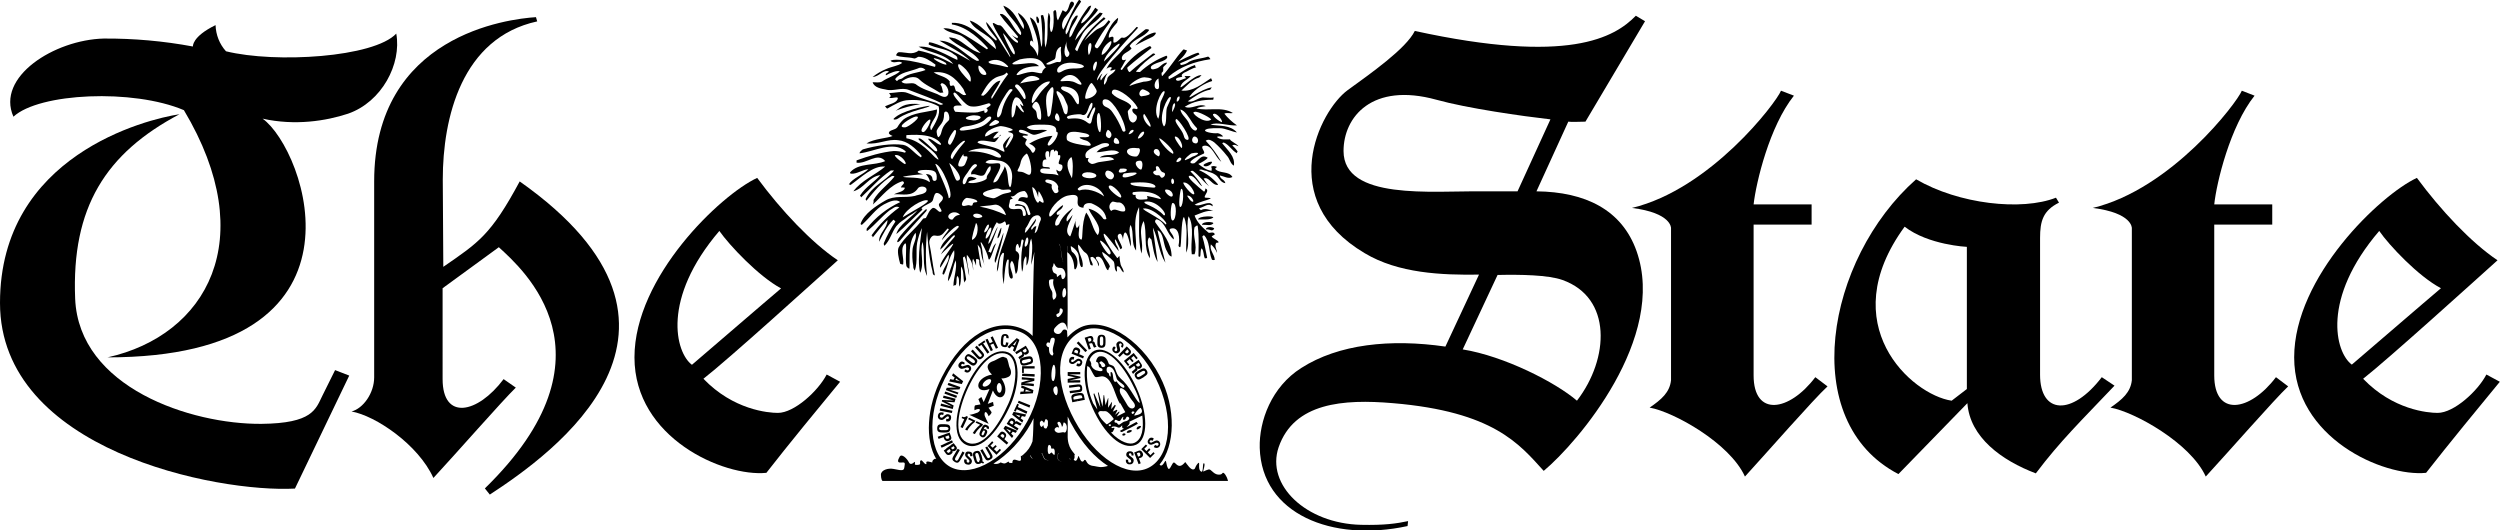 <?xml version="1.0" encoding="utf-8"?>
<!-- Generator: Adobe Illustrator 25.4.1, SVG Export Plug-In . SVG Version: 6.00 Build 0)  -->
<svg version="1.1" id="Layer_1" xmlns="http://www.w3.org/2000/svg" xmlns:xlink="http://www.w3.org/1999/xlink" x="0px" y="0px"
	 viewBox="0 0 1413.8 300" style="enable-background:new 0 0 1413.8 300;" xml:space="preserve">
<g>
	<path d="M104,62.3c43.8,73.2,12.7,127.4-43.2,139.8c154.7,0,111.9-117.7,87.7-135c18.3,4.1,35.9,1.3,48.3-2.8
		c19.1-6.6,30.4-28.1,27.3-45.3c-12.7,13.5-68.3,16.9-96.3,10c-3.7-4.1-5.7-9.3-5.9-14.8c-13.5,6.6-12.8,12.1-12.8,12.1
		c-16.6-3.1-33.5-4.6-50.4-4.5C30.7,22.5-2.4,43.5,7.6,66C22.1,52.5,75.3,50.1,104,62.3z"/>
	<path d="M182.3,223.8c-3.8,7.7-5.5,15.6-34.5,15.9c-39.7,0.3-103.2-20.4-105.3-70.8c-2.1-51.5,17.2-82.2,59-104.3
		C82.9,67.4,0,87.8,0,171.3s122.9,107.4,166.8,105l30.7-63.9l-8-3.1L182.3,223.8z"/>
	<path d="M293.9,102.6c-16.3,30.3-23.2,34.5-43.2,48.3l-0.3-49.4c0-34.9,10.7-80.1,53.4-89.4l-0.7-2.4c-15.5,1-91.5,10-91.5,92.9
		v110.8c0,8.9-6.2,17.6-12.8,19.3c13.5,2.4,37.7,18.6,46.3,37.6c12.8-13.8,38.8-43.5,46.6-51.1l-6.9-4.8
		c-14.8,19.7-34.5,23.5-34.5,0V163l31.8-23.2c13.5,12.4,69.4,61.1-7.9,136.4l2.8,3.5C311.9,256.9,412.4,186.1,293.9,102.6z"/>
	<path d="M439.9,233.5c-5.5,0-25.2-1.7-42.1-19.3c14.6-11.4,62.2-54.6,76-67c-14.9-10-32.1-28.3-45.6-46.6
		c-20.7,9.6-69.4,55.9-69.4,101.5s50.4,67.7,74.6,65.3c12.1-15.6,30.8-38.3,41.7-51.5l-7.6-4.1C462.7,221.1,449.2,233.5,439.9,233.5
		z M406.8,130.6c5.6,8,22.1,25.6,34.9,32.5c0,0-10.3,8.7-50.4,43.2C382,199.4,374,169,406.8,130.6z"/>
	<path d="M991.7,212.3V127h32.8v-11.4h-32.8c1.4-12.5,9-44.2,22.8-61.5l-7.3-2.8c-2.8,6.9-39.8,55.6-84.3,66.3
		C945.4,120.4,945,129,945,129v86c-0.7,6.9-5.5,11-12.1,15.5c13.5,2.4,45.3,20,53.9,39c12.7-13.9,38.6-43.5,46.7-51l-6.9-5.2
		C1011.7,233,991.7,235.8,991.7,212.3z"/>
	<path d="M1188.6,213.3c-16.9,22.1-34.9,21-34.9-1.4v-77.3c0-9.6,1.7-15.5,10.7-20l-1.7-2.8c-19.4,7.6-54.9,3.7-79.1-10.4
		c-51.1,45.2-67.3,137-10,166.7l39-40.1c1.4,19.3,19.4,32.4,38.7,39.7c13.8-18.3,25.6-29.7,44.5-49.6L1188.6,213.3z M1112.3,220
		l-8.6,6.6c-22.8-3.4-67-43.1-26.6-98.4c13.5,10.4,35.2,11.4,35.2,11.4V220z"/>
	<path d="M1252.2,212.3V127h32.8v-11.4h-32.8c1.3-12.4,9-44.2,22.8-61.5l-7.2-2.8c-2.8,6.9-39.8,55.6-84.3,66.3
		c22.5,2.8,22.1,11.4,22.1,11.4v86c-0.7,6.9-5.5,11-12.1,15.5c13.5,2.4,45.3,20,53.9,39c12.8-13.9,38.7-43.5,46.6-51l-6.9-5.2
		C1272.2,233,1252.2,235.8,1252.2,212.3z"/>
	<path d="M1406.1,211.8c-4.8,9.3-18.3,21.7-27.6,21.7c-5.5,0-25.2-1.7-42.1-19.3c14.5-11.4,62.2-54.6,76-67
		c-14.9-10-32.1-28.3-45.6-46.6c-20.7,9.6-69.4,55.9-69.4,101.5s50.4,67.7,74.6,65.3c12.1-15.5,30.8-38.3,41.7-51.5L1406.1,211.8z
		 M1345.5,130.6c5.5,8,22,25.6,34.9,32.4c0,0-10.3,8.7-50.4,43.2C1320.6,199.3,1312.7,168.9,1345.5,130.6z"/>
	<path d="M868.9,108.2l18-39.4c1.7,0.3,7.3,0,9.7,0L930.3,12l-5.2-3.1c-12.1,12.4-38,27.6-125,8.6c-4.9,10-25.2,24.2-38,33.5
		c-15.9,11.7-41.1,62.2,9.7,92.2c19,11.4,43.5,12.4,64.6,12.1l-19,40.7c-31.1-4.5-60.4-1.4-81.5,12.1c-16.9,10.7-23.9,30-23.5,45.2
		c1.1,37.3,40.8,53.5,83.6,44.2l0.3-2.8c-6.6,1.4-13.5,2.4-26.6,2.1c-31.1-0.7-53.9-22.5-46.6-43.9c8.7-25.2,36.6-27.3,64.6-24.9
		c57,4.8,71.5,23.1,85.3,38.3c19.4-16.2,69.8-75.3,52.5-124.3C917.2,118.6,896.5,108.5,868.9,108.2z M759.8,85.4
		c0-19.3,16.2-39,52.5-29c17.6,4.9,48.7,9.3,64.5,11.1l-18.6,40.7h-20.4C809.9,107.9,759.8,113.4,759.8,85.4z M891.8,226.6
		c-12.1-10.4-41.1-25.2-64.6-29l19.7-42.1c13.1-0.3,28.7,0,36.6,2.8C911.8,168.3,910.1,202.8,891.8,226.6z"/>
	<path d="M507.9,67c6.6-4.6,18.2-6.1,17.8-7.2c-2.9,0.3-15.6,2.7-20.2,7.2C504.8,67.7,506.4,68,507.9,67z"/>
	<path d="M506.5,62.6c4.5-1.7,9.2-3,14-3.7C510.3,57.9,509,61.3,506.5,62.6z"/>
	<path d="M642,25.7c1.8-1,8.2-4.2,9.6-4.8c1.4-0.6,4-3.7-0.4-2C646.8,20.5,643.6,24,642,25.7z"/>
	<path d="M584.4,24.1c0,0.2,0.1,0.4,0.1,0.7C584.5,24.6,584.4,24.4,584.4,24.1z"/>
	<path d="M586.7,9.5c-0.8-0.9-0.9,1.6-0.1,3.2C587.4,14.3,588.4,11.2,586.7,9.5z"/>
	<path d="M565.6,76.2c0,0-0.2,0.5-0.6,1.1C566.6,76.4,565.6,76.2,565.6,76.2z"/>
	<path d="M680.6,93.3c0.3,1.6,4.2,0.5,4.8-1.5C685.8,90.7,681.2,92.3,680.6,93.3z"/>
	<path d="M700.4,82.7c-0.8-1.3-4.8-3-4.8-3.9c-2.6,0-5.2,0.5-7.4-1.3c0.8-0.8,2.2,0,3.5-0.4c-0.8-0.9-1.9-1.6-3.1-1.8
		c-2.2,0.4-9.1-0.8-6.6-2.1c1.6-0.9,6.6-0.7,8-0.7c2.7,0,6.8,2,9.5,2.4c-3.9-4.4-9.6-3.5-14.9-4.4c3.7-1.8,10.1,0.8,14.9,0.4
		c-2.7-1.9-5.1-4.1-7.1-6.6c1.3-0.8,3,0,4.8-0.4c-6.1-3.9-14-0.9-20.6-2.6c1.8-0.9,3.6-0.9,5.3-1.3c-4-1.8-7.9,2.1-11.9,0.4
		c4.8-3.1,10.1-4,15.8-4c0.9,0,0-1.3,0.9-1.3c-2.2,0.4-4.4,0-6.6,0c-3.1,0.4-5.3,3.1-8.4,2.2c3.9-2.7,7.9-5.7,12.7-6.6
		c0.3-0.5,0.6-0.9,0.9-1.3c-6.3,1-14.5,7.9-12.3,4.8c2.9-4,8.9-7.4,12.3-8.3c0.6-0.1-0.4-1.3-0.4-1.7c-4.7,3-10.5,7.9-16.8,7
		c3-2.6,5.7-6.1,10.1-7.4l1.3-1.3c-4.3-0.4-13,9.4-11.8,6.2c1-2.8,3.9-3.5,5.7-5.7h-3.5c0,0.4,1.4,1.3,0.5,1.3
		c-1.8,0.5-4.4,2.2-5.3,0.9c-0.5-1.4,2.2-1.4,3.5-1.8c-0.9-1.3,0.5-1.7,0.9-2.2c2.3-0.9,4.5-2.7,7.1-3.1c-0.9,0-0.5-1.3-0.9-1.3
		c-5.3,1.7-9.2,5.7-14.5,7.9c-0.4,0-0.4-0.9-0.4-1.3c6.6-5.7,14.8-8.6,23.6-9.9c0.4,0-0.8-1.5-1.2-1.5c-4,1.3-7.2,1.1-10.7,2.9
		c-1.3,1.1-3,1.7-4.7,1.9c0-0.4-1-0.9,0.3-1.3c3.5-1.4,7-3,10.3-4.8c-0.5-0.5-0.5-0.9-0.9-0.9c-3.5,0.9-11.3,5.1-11.3,5.1
		c1-1.3,3.8-3.2,5.1-6.4c-0.9,0-1.8-0.9-2.2-0.4c-4.4,4.8-7.4,10.1-11.8,14.9c-0.4,0-0.4-1.3-0.4-1.8c1.3-0.9,0.9-1.8,0.9-3.1
		c0.4-0.9,1.8-1.4,2.2-2.7c-2.2,0-3.6,2.2-5.3,3.1c-1.3,0.5-3.9,1.5-3.9-0.4c0-1.3,3.5-2.5,4.4-2.8c6.6-1.9,4.8-3.8,4.4-3.8
		c-5.5,2.1-10.5,5.2-14.9,9.2c-0.4,0-2.6,0.1-2.2-0.4c3.1-3.7,6.7-6.9,10.8-9.5c0-0.4-0.8-0.6-1.2-0.6c-4.4,3.5-8.6,6.4-13,10.4
		c-0.5,0.8-1.9-1.6-1.5-2.5c4.4-3.9,9.2-7.5,13.6-11c-0.4-0.5-0.4-1.3-1.3-0.9c-6.1,3-11.4,7.6-15.3,13.2c-0.5,0.5-0.9-0.4-0.9-0.4
		c1.3-1.8,1.9-3.6,3.2-5.3c-1.9,0.6-2.5,0.3-2.5-1c0.4-2.6,3.2-2.9,5.4-5.1c0.4-0.4-1.1-1.3-0.9-1.7c2.7-4.3,8.2-4.8,10.9-8.8
		c0.4-0.4-1.5-0.9-2.2-0.4c-6.3,5-9.7,7.8-14.5,13.5c-2.1,2.2-6.1,5.4-7.4,8.9c0.9-1.4,4.6-1.7,2.2,0.4c-0.4,1.4,3.9-1.3,2.7,0.4
		c-1.6,2.3-3,2-4.3,4.2c0,0.9-1,3.4-1.9,3.8c-0.4-1.6,0.7-4.8,2-6.6c-1.5,1.2-2.8,2.6-3.8,4.2c-0.9-1.3,0.5-3,0.9-3.9
		c-1.4,0.8-1.8,2.6-3.1,3.9c-0.9-3.5,16.6-22.7,23.2-29.8c0,0-0.6-0.7-0.9-0.4c-7.9,9.2-7.3,4.8-8.9,6.3s-2.5,2.5-3.8,2.5
		c-0.8,0,0-2.2-0.4-3.1c-0.8-0.9-2.6,0.9-2.6,0c0-3.1,2.6-5.7,4.8-8.3c0-0.8,0.8-1.7,0.4-2.6c-5.7,4.4-6.6,11.8-11.4,17.1
		c-0.8,0.4-1.7-0.4-1.7-1.3c2.5-4.8,5.5-9.3,8.8-13.6l-0.9-0.9c-2.9,3.8-3.3,3.6-6.3,5c-1.5,0.7-7.5,6.6-7.5,6.6
		c3.2-4.8,7.3-9,12-12.4l-0.9-0.9c-6.6,5.7-12,11-15.1,19.3c-0.5-0.4-1.2-0.8-1.2-1.3c1.3-3,2.8-6,4.4-8.8c3-4.8,8.6-6.6,11.2-11.4
		c-0.4,0-1.2-0.4-1.6-0.4c-5.6,4.8-9.6,10.5-14,15.8c1.7-7.4,9.2-11.4,13.1-17.5c-0.5,0.4-1.5-1.4-1.8-0.9c-5.3,8.4-8.3,9.3-7.9,8.4
		c0.9-3.5,4.8-5.8,5.7-9.7c-1.8,0-2.2,1.8-3.1,2.7c-3.1,4.4-5.7,9.1-7.9,14c-0.4,0.5-1.3,1.8-1.3,0.9c-0.5-4.4,3.5-7.9,4.8-11.9
		c-1.3-0.5-1.8,0.9-2.2,1.3c-2.2,2.6-2.2,6.6-4.4,9.2c-0.4,0-0.4-1.4-0.4-1.8c1.7-6.2,5.3-11.4,8.8-16.7c-0.4-0.5-0.9-1.3-1.3-0.9
		c-2.7,3.5-7.5,15-8.8,16.7c-1.3-2.1-0.5-4.3,0.4-6.1c0.9-1.3,2.2-2.6,3.1-3.9c0.9-2.2,4-4.4,1.8-5.7c-2.1-0.9-1.7,4.4-3.9,5.7
		c-0.5,0-1.4-0.9-1.8-0.9c-0.8,1.7-1.7,3.9-2.6,5.7c-1.3-1.8-0.4-4-1.3-5.7c-0.4-0.4-1.3,0.5-1.3,0.9c0.8,9.5-1.2,13.6-1.8,10.1
		c-0.7-3.8,0.9-7-0.9-9.6c-1.4,6.6,0.4,13.1-1.8,19.7c-1.3-6.1,0.9-12.2-1.3-18.4c0,0-1.3,0-1.3,0.4c0.8,4.9,1.3,16.7,0.4,17.6
		c-0.9-2.7-1.2-14.8-6.6-16.7c2.2,7,6.2,14,4.4,21.9c-0.6-2.4-2-4.5-4-6.1c-0.5-0.4-0.5-2.6,0.4-2.6c0.3-0.3,0.9,0.4,1.2,1.1
		c-1.3-6.4-2.8-13.2-8.7-16.9c0.5,3,4.4,6.1,3.1,9.2c-3.5-4.9-5.3-11-11.4-13.2c2.2,5.7,7.9,9.2,10.1,15.3c0,0.4,0,1.3-0.4,1.3
		c-4.4-3.5-5.3-9.2-10.1-11.8c-0.4,0-1.8-0.5-1.4,0.4c3,4.4,6.6,7.9,10.1,12.3c0,0.4-0.2,0.7-0.4,0.9c-1.2-0.5-2.2-1.1-3.1-1.8
		l3.5,3.5c0,0.5,0,0.9-0.4,0.9c-4.8-2.2-8-9.9-9.9-9.9c-2.2,0-2.7-1.4-3.9-1.3c-0.9,1.3,10.7,18.1,9.8,19.4
		c-1.3-1.8-11.5-19-13.7-19.9c0.8,3.9,3.9,6.5,6.1,9.6c0,0.4-0.2,0.7-0.4,0.9c-5.3-4-8.8-9.6-14.9-11.4c3.1,7,14,7.9,14.9,16.2
		c-7.4-5.7-14.5-15.3-25-14.9v0.9c9.1,1.4,16.7,9.3,20.2,13.2c0.5,0.5-0.4,0.9-0.4,0.9c-6.2-4-17.3-12.6-24.6-11.9
		c2.6,2.6,8.5,3.1,10.4,4.4c4.4,3,5.9,5.2,10.7,9.6c-5.7-1.2-9.2-6.1-14.5-8.3c-0.9,0-2.2-0.8-3.5-0.4c4.8,5.3,12.7,6.6,17.1,12.7
		c0,0.4-0.9,0.4-1.3,0.4c-7.1-3.5-12.8-11.4-21.1-11.4c5.7,3.5,12.6,6.6,17.4,11.4c-7.3-4.3-18.7-10.1-23.1-10.5
		c-0.4,0-0.4,0.9-0.4,1.3c4.4,2.2,9.4,2.2,13.3,4.8c1.3,1.3,3.3,1.3,2.9,3.9c-3.1-1.3-6.1-3.1-9.2-4.4c-3.9-1.8-8.3-3.5-12.7-3.1
		c6.1,3.5,14.8,3.7,19.6,9.8c-7-3.7-13-6.3-19.6-7.6c-3.5,2.7-7,0.9-11,0.9c-0.9,0-1.4,0.9-1.8,1.8c3,1.3,6.6,0.8,10.1,1.7
		c0.8,0.4,2.2-0.9,2.6-0.9c3.5,0,6.5,2.2,9.6,4.4c0,0.4,0,1.3-0.4,1.3c-6.1-1.7-12.3-3.5-18.4-3.9c-2.2,0-4.4-0.5-6.6,0.4
		c1.8,2.2,4.8-0.5,6.6,1.3c-2.6,1.8-5.7,1.9-9.2,3.5c-2.7,1.1-5.2,2.6-7.5,4.4c3.5,0,6.1-4.4,9.2-3.1c-0.4,0.9-2.2,0.9-1.7,2.2
		c2.2-1.3,6.6-3.1,7.9-2.2c-3.1,2.6-7,3.5-10.1,5.7c-1.3,0.8-3.5,0.4-5.3,0.4c0.9,3.1,5.1,3.7,7.3,4.1c4.4,1.3,8.9-1.5,13.3,0.3
		c6.6,2.6,13.2,4.8,19.3,7.9c-1.7,1.3-3-0.5-4.8-0.9c-5.2-1.5-10.3-3.3-15.3-5.3c-3-1.3-7,0-10.5,0c0.4,0.9,1.8,1.7,0,2.6
		c1.7,0.9,5.7-1.3,4.8,0.9c-0.9,2.2-4.4,2.7-7.1,4c0.4,0.4,0.9,1.3,1.3,1.3c4-2.2,7.9-4.8,12.3-4.8c5.8-0.4,11.6,0.8,16.7,3.5
		c1.3,4.8-1.9,9.5-4.1,13.4c-0.4,0.5-0.7-1.5-0.6-1.9c1.7-4.8,3.8-5.3,3.8-9.7c-6.2,1.7-13.2,1.6-18.9,5.6c-1.4,1.3-2.6,2.8-3.5,4.4
		c-1.3,1.8-4.4,1.4-4.8,3.1c-0.4,0.9,2.1,1.9,2.1,1.9c-3,1.3-10.5,1.5-14.8,4.2c7,0.7,11.9-2.7,18-1.8c5.3,0.5,9.7,4.4,13.2,8.8
		c0,0.3-0.2,0.7-0.4,0.9c-3.9-2.3-6.6-6.6-10.1-7.1c-6.6-0.9-15.3,0.4-22.8,2.6c-0.5,0.4-1.8,1.3-1.8,2.2c8.3-0.9,18.8-7.2,25.9-1.3
		c0.5,0.4,0,0.9-0.4,0.9c-2-0.6-4-0.9-6.1-0.9c-6.2,0.5-14.7,2.9-21.1,5.3V92c5.7,0.9,11.8-6.2,16.2-0.9c-6.1,2.7-14.9,0.9-19.7,6.2
		c-0.5,0.5,0,0.9,0.4,0.9c3.1,0.4,7-2.5,9.8-2.5c-3.1,3.1-8.9,5.1-11.1,8.6c0.5,0,0.9,0,0.9,0.4c6.1-4.3,12.8-11.2,19.7-10.5
		c-5.7,4.8-13.6,7.9-18,14c6.1-1.7,8.7-8.3,15.3-9.2c-3.5,4-8.3,6.6-11.4,11.4c-0.5,0.4,0.8,0.9,0.4,1.3
		c5.7-5.2,10.3-10.9,16.9-15.3h1.8c-4.8,6.1-12.6,8.7-16.1,16.2c0.1,0.4,0.3,0.7,0.5,0.9c4.4-5.2,8.3-10.5,14.5-14
		c0.4,0,1.3,0,1.3,0.4c-3.9,4.9-8.7,7.9-11.8,13.2c0.1,0.9,0,1.8-0.4,2.6c5.3-4.8,9.7-11,16.7-13.2c0.5,0.1,0.9,0.4,0.9,0.9
		c0,0.8-1.3,1.3-1.7,2.6c0.9,0,2.6,0,2.2,0.4c-0.8,2.2-3.9,2.2-6.1,3.5c4.4-0.4,10.1,1.8,13.6-3.5c0.9-1.3,4.8-1.3,4.8,0.9
		c0,2.6-4.4,2.6-6.6,3.5c-5.7,1.3-11.4-0.5-16.7,2.6c-5.2,3-12,7.4-14,13.1c0,0.2,0.1,0.4,0.2,0.5c0.2,0.2,0.5,0.2,0.7,0
		c4.4-3.9,7.5-8.8,12.3-11.4c2.6-1.3,6.6-3.5,9.2-1.3c-7.4,3.4-13.9,8.5-18.9,14.9c0,0-0.5,1.7,0.4,1.3c4.4-3.5,7.9-7.9,12.3-11.4
		c1.8-0.9,3.5-3.1,5.7-1.8c-6.1,4.4-11.4,9.7-15.8,15.9c0.9,0,0.5,1.3,0.9,0.9c2.6-3.1,5.1-6.6,8.2-9.7c0,4.8-5.1,7.5-4.7,12.3
		c2.2-4.4,4.4-8.8,7.9-12.3c0.4-0.4,0.8,0.5,1.3,0.9c-2.6,3.9-4.8,8-6.6,12.3c0,0.4,0,1.3,0.5,1.3c3.1-3.1,4-7.5,6.6-11
		c2.6-3,3.6-2.9,6.7-5.5c1.8-1,3.6-2.2,5.3-3.5c-3.1,4-10.7,8.2-12,13.5c5.3-4.4,9.7-9.2,14.5-13.6c0.5-0.5,0-0.9-0.4-0.9
		c1.8-2.1,5.3-2.7,6.3-4.2c0.7-1,0.7-3.6,2-4.5c1.3-0.4,3,0.9,3.9,2.2c0.4,1.8-1.3,2.7-2.2,4c-0.4,1.7,2.7,4,0.9,4.4
		c-1.3,0.4-2.6-2.6-4.4-2.2c-2.1,1.3-2.6,3.5-3.9,5.7c-0.5,0-1.1,0.3-1.5,0.3c-4.4,6.2-11,10.7-13.9,16.4c-0.9,1.9,0,6.1,0.9,9.2
		c0.4,0,1.7,0.9,1.7,0c0.5-3.5-2-8.5,0.9-11.4c1.6-1.6,0,8.3,0.9,12.7c0.4,0.9,1.7,1.7,1.7,1.3c0.4-7-0.9-14.5,3.5-20.2
		c0.9,3.1-1.3,6.1-1.7,9.2c-0.3,3.2-0.2,6.4,0.4,9.6c-0.1,0.9,0.2,1.9,0.9,2.6c1.7-5.3,0.4-10.5,1.3-15.8c0.6-2.8,1.4-5.5,2.6-8.2
		c0.4,0-3.1,17-0.9,25.3c2.6-5.6-0.4-11.8,1.3-17.5c1.7,6.1-0.5,13.1,2.6,19.3c-0.9-8.3-0.9-16.7,0-25c0-0.4,0.9,14.9,3.1,22.4
		c0,0.4,0,2.2,1.3,2.2c-1.3-6.1-1.8-11.8-3.1-18c-0.4-2.1,1.4-4.9,3.1-4.5c4.2,0.9,4.8-1.6,7-3.8c0.4-0.5,0.9,0.4,0.9,0.4
		c-1.4,2.2-3.1,3.5-4,6.1c2.5-3.1,8.7-9.6,9.6-7.9c0.7,1.3-9.6,7.5-10.5,13.2c3-2.2,8.5-10.6,8.3-7.5c0,0.4-6.2,6.7-7.9,10.2
		c1.8-1.8,7.8-7.6,6.9-5.7c-1.2,2.6-8.5,11-7.2,13.2c1.3-1.8,4.7-8.1,4.7-7.2c0.9,3.4-3.1,7-3.5,10.5c0,0.4,0.5,0.8,0.9,0.4
		c2.2-4.4,2.6-9.6,5.7-13.6c0.9,6.2-3.5,11.5-3.5,17.6c2.6-3.6,2.6-7.9,4.4-11.9c0.9,4.9-1.3,9.7-1.3,14.5c0.3-0.3,0.8-0.5,1.3-0.4
		c0.9-1.8,0-3.5,0.9-5.3c1.7,1.7,0.4,3.9,1.3,6.1c1.3-3.1,0.5-11,0.9-11.4c1.8,3,0.9,6.1,1.8,9.2c0-0.8,1.3-1.3,0.9-2.6
		c-0.7-3.8-1.3-7.6-1.7-11.4c0-0.5,0.5-0.5,0.9-0.9c1.7,3.6,1.7,7.5,2.6,11c0-4-1.7-7.9-1.3-11.9c2.2,2.4,3.5,5.5,3.5,8.8
		c0.4-2.2-0.9-4.4,0-6.6c0.7,1.2,1.3,2.5,1.7,3.9v-3.5c0-0.5,1.8,0,1.8,0.4c0,1.8,0,3.5,1.3,4.4c-0.2-0.8-2.3-12.9-2.2-13.2
		c0.6,0.8,1.2,1.6,1.6,2.4c0.3,3.3,1.1,6.5,2.4,9.5c-1.4-3.5-0.8-7.2-1.8-10.8c-2.1-7.2,3.4,3.6,3.8,6.4c0.6,4.1,3.2-5.7,4.5-8.3
		c-1.8,1.3-2.2,3.9-3.1,5.7c0-0.9-1.3-0.5-1.3-0.9c1.8-4.8,3.5-9.2,5.3-14c-1.4,1.3-3.5,8.3-5.3,9.6c-0.5,0,2.2-8.8,4.8-12.3
		c0.9,1.8,3.1,0.5,4.4-0.4c0.5,0,0.9,1.8,0.9,2.2c0.5-0.4,1.8-0.8,1.8-0.4c-2.3,9.2-7.1,17.5-7.1,26.7c1.8-3.4,0.5-7.4,3.1-10.5
		c0.1-0.2,0.3-0.2,0.5-0.2c0.3,0.1,0.5,0.3,0.4,0.6c-0.7,5.7-1.4,11.8-0.1,17.1c1-17.1,2.8-13.9,2.8-13.5
		c-0.9,12.8,2.2,10.3,2.2,9.9c0.5-3-3.1-7-0.4-9.6c1.8,2.2,1.3,4.8,2.2,7.5c1.7-2,0.9-5.4,1.8-8.9c0-0.8,0.7-2.9-1.8-4.2
		c-0.1-0.1-0.4-3.1,0.9-4c0.9,0,0.9,3.4,1.3,2.1c0.9-0.9,0.4-3.4,1.3-4.7c0.5,0.5,0.9,0.5,0.9,0.9c-1.4,5.7-1.7,11.7-0.9,17.5
		c1.3-2.6,0-6.2,2.2-8.8c0.8,1.8,0,3.6,0.4,5.3c2.6-4.8,0.4-10.5,2.6-15.3c1.3,4.8,0,10.1,0,14.9c0.6-2.2,1.2-4.9,1.8-7.4
		c-0.2,2.1-0.7,11.9-1,47.6c-1.4-1.5-3.1-2.7-4.9-3.6c-16-7.6-34.5,3.3-46.4,26.8c-8.9,17.4-9.5,35.9-3.2,46.4
		c-0.5-0.3-1-0.2-1.7,0.5c-1.2,1.2,0.3,1.8-1.5,1.2c-4.1-1.2-1.5,1.5-2.7,1.2s-2.1-2.7-2.9-2.1c-0.9,0.6,0.3,2.1-0.9,2.4
		c-0.8,0.2-1.6,0.2-2.4,0c0.3-2.1-0.3-1.5-0.3-1.5c-1.8,1.8-2.7,0.9-3,0.3c-1.2-2.4-4.2-5.3-5.3-3.3c-1.2,2.1-1.5,3.5,0.9,3.3
		c2.4-0.3,2.1,0.3,1.8,2.4c-0.3,2.1-0.6,2.4-6.2,1.2c-3-0.6-7.1,0.6-7.1,3.3c0,0,0,2.7,0.9,3.5h195.4c-0.9-3.5-2.4-4.5-2.4-4.5
		c-1.2-0.6-0.3,1.2-3.3,0.9c-2.7-0.3-3.9-3.3-5.3-2.9c-1,0.3-2,0.7-3,1.2c-0.3,0,1.5-4.7,0.3-4.7c-0.9,0,0,6.2-1.8,4.5
		c-1.8-1.5,0-5.9-1.5-4.5c-2.1,2.4-1.2,3.3-2.7,3.5s-3.5-3-4.5-4.2c-3.5,4.4-5,0.9-6.2,0.3s-2.4,5-3.5,3.3c-1.2-1.8-0.9-5.4-1.8-3.9
		c-1,1.8-2.1,3.1-3,1.7c8.7-10.3,9.6-31.7,0.1-50c-11.5-22.2-33-34.2-45.7-27.1c-2.6,1.4-4.7,3.2-6.5,5.2c-0.1-0.9-0.2-2.6-0.2-2.8
		c0.3-1.8-1.8-1.8-2.1-1.5c-0.9,0.6-1.2,2.4-3,2.4s-3.3-1.7-1.8-3.5c2.6-3,5.9-5.3,7.1,1.2c0.3-13.4-0.1-40.2-0.2-47.2
		c0.1-0.3,0.1-0.4,0.1-0.4v3.6c2.6,1.9,3.8,5.4,3.9,8.6c0.2,4.3,4.8-4.4-1.3-8.9c-0.3-0.3-0.9-3.1-0.5-3.1c2.2,1.3,4.2,3.3,4.4,5.7
		c0.6,8.1,2.2,6.1,2.2,5.7c0.5-4.4-3-7.9-2.6-12.3c1.8,1.3,2.2,3.5,4.4,4.8c1.7,1.3,1.7,4,2.6,6.6c0.3,0.3,0.8,0.5,1.3,0.4
		c0-1.8-1.3-2.6-1.3-4.4c0-0.4,0.9-0.4,1.3-0.4c1.8,1.2,3,3.1,3.1,5.3c1.7-2.2-2.7-4.4-0.9-5.3c3.1-0.9,4,3.6,5.3,6.2
		c0.4,0.4,0.4,1.3,1.3,1.3c0-0.9,0.9-1.8,0.9-2.2c-0.9-2.6-3.9-4.9-4.4-8c0-0.5,4.8,3.2,6.6,5.4c0.8,1.8,0,4.4,1.7,5.7
		c0.4-1.3-0.5-3.1,0.4-3.1c1.8,0,1.8,2.6,3.5,3.5c0-1.8-1.3-3.1-1.7-4.4c-0.4-1.6-0.6-3.2-0.7-4.8c0-0.6-1,1.4-1.3,1
		c-6.7-8.8-8.3-13.8-7.4-13.7c1.3,0.2,8.3,10.1,8.3,9.9c-0.1-0.9-0.4-1.6-0.7-2.4c-0.8-1.2-1.3-2.4-1.5-3.8c0-2.2,2.3,3.4,3.2,5.1
		c0.5-0.5,0.9-0.5,0.9-0.9c-0.4-2.6-4.4-7-1.3-7.9c0.9-0.4,1.8,2.2,1.8,3.5c0-1.8,1.2-10.4,4.3,3.8c0.9-4-1.8-8.3,0-12.3
		c2.2,4.4,0,10.1,3.1,14.5c0.4-8.4-2.2-16.7,1.7-24.6c0.4,8.8-0.9,17.5,1.3,26.3c1.7-6.1-2.2-12.2,1.3-18.4
		c2.2,7.1-0.4,14.5,3.5,21.1c0.5-4-2.6-8.8-0.4-11.9l1.3,1.3c0.9,4.4,1.3,8.8,3.5,12.7c-0.9-6.6-3-20.2-2.6-19.3
		c3.1,6.5,3.1,13.5,7,19.7c-1.3-5.3-4.8-18.8-4.4-18.4c3.5,1.8,3,7,4.8,11c0.9,1.3,1.3,3.5,3.1,3.9c0-7.4-4.8-13.1-9.2-19.3
		c-0.1-0.1-0.1-0.1-0.1-0.2c-0.2-0.7,0.2-1.4,0.9-1.6c5.2,1.7,5.6,8.3,9.6,11.4c0.5-2.6-3.9-5.2-1.7-6.1c4.8-1.4,5.3,5.6,4.4,9.6
		c0.1,0.5,0.4,0.9,0.9,0.9c0.9,0,0.4-15.8,2.2-17.1c2.6,6.6,0.9,13.6,1.3,20.2c2.6-6.6-0.5-14,1.3-20.6c3.6,6.2,0.9,14.4,1.8,21.5
		h1.6c1.8-5.2-1.3-10,0-15.3c0.5-0.4,1.8-1.7,1.8-0.4c0.8,5.7,0.4,11,0.4,16.7c0,0.4,0.5,0.4,0.9,0.4c0.5-1.3,0-3.5,0.9-4.8
		c1.4,1.7,0.9,3.9,1.8,5.7c0.4,0,1.3,0,1.3-0.4c-0.9-3.9-1.4-7.9-2.7-11.8c0-0.5,0.5-0.5,0.9-0.9c3.5,3.5,2.6,9.2,4.4,13.6
		c0.4,0.8,1.3,0.4,1.7,0.4c0-3.1-3.1-5.3-2.2-8.8c1.5,1.3,2.7,2.9,3.5,4.8c0-1.7-1.7-3.9-0.4-5.7c0.5,0,1.3,0,1.3-0.4
		c-0.8-1.3-3-1.8-3.9-3.1c0-0.4,1.7-0.9,1.7-1.3c-0.4-1.8-3.1-0.5-3.5-0.9c-3.1-2.6-6.6-5.8-7.9-9.7c3.5-1.3,6.6-3,10.5-2.6
		c-2.2-0.8-4.8-1.7-7-0.4c0-0.4-1.7-0.9-0.4-1.3c2.2-0.5,4.8-3.1,7-0.9c0.5-1.4-0.9-1.4-1.3-1.8c-3.1-0.4-6.2,2.2-8.8,0.9
		c3.1-1.8,6.1-2.2,9.2-3.5c-1.3-0.9-3.5,0-3.5-0.9c0-1.3,3-3.9,0.4-4.8c0,0.8-0.5,2.1-0.9,1.7c-3.1-2.6-10.7-8.7-7.9-8.9
		c3.1-0.1,5,5.2,7,5.9c-1.8-3-4-5.8-6.6-8.3c0-0.4,0.9-0.4,1.3-0.4c3.5,2.6,6.1,6.2,9.2,8.8c-1.2-1.4-2.2-2.8-3.1-4.4
		c2.7-1.3,4.5,3.1,7.1,3.5c0,0,1.3,0.5,0.9-0.4c-2.9-3.4-6.5-6.1-10.6-7.9c1.3-0.9,2.8,0.4,4.1,0.4c1.7,0.9,3.3,0.9,5.1,2.2
		c2.2,1.3,2.6,4.4,5.7,4.8c-0.4-2.2-3.1-2.2-3.1-4.4c2.3,0.5,4.9,2.2,7.1,0.9c-2.1-3.5-7-1.8-9.6-4.4c-0.4-0.4,0.5-0.9,0.9-1.3
		c-1.3-0.4-2.2-0.9-3.5,0c0.8,0.4,0.4,1.3,0.4,2.2c-3.1-0.4-5.3-2.2-7.5-3.9c1.6-0.6,5-2.6,5.3-3.5c-3.6-2.2-4.9,1.3-7.5,3.1
		c-1.2,0.4-2.6,0-2.2-0.9c1.7-2.1,6-3.8,7.4-4.5c1.6-0.8-2.8-4.1,0.4-4.5c4.4-0.6,6.1,6.5,9.6,9.1c-2.5-4.3-5.4-8.3-8.8-11.9
		c1.7-1.3,3.5,0,4.8,0.9c2.6,2.3,5,4.8,7.1,7.5c1.8,1.8,1.8,4.4,4,5.7c0.9-5.2-3.5-8.7-6.6-12.7c0.3-0.2,0.6-0.4,0.9-0.4
		c3.1,1.3,4.4,4.4,7.5,6.1c0-0.5,0-0.9,0.4-0.9c-0.8-1.3-1.9-2.5-3.1-3.5C698.2,81.4,699.1,82.3,700.4,82.7z M632.8,24.7
		c2.2-0.1-6,7.8-8.5,10.1C625.1,30.2,631.8,25.1,632.8,24.7z M628.3,23.2c1.3,1.3-3.4,7.9-5.3,7.8C623,27.3,626.6,23.9,628.3,23.2z
		 M686.4,64.4c1.6-0.9,5.8,4.5,4.4,4.7C686.9,67.1,685,64.4,686.4,64.4z M674.4,69.5c0.8,1.1,1.6,2.1,2.6,3.1
		c-0.3,2.7-3.4,0.6-4.4-2.4c-1.4-3.5-4.5-5-5.1-8.3C670.2,62.5,672.4,66.5,674.4,69.5z M666.9,54.5c0.5,0.5,0,2.8-1.4,3
		C665.3,56.8,665.5,54.6,666.9,54.5z M665.1,67.4c0.8-1.2,9.4,11.6,6.5,11.7c-0.9,0-1.8-0.5-2.3-2.8
		C668.4,73.2,663.5,68.8,665.1,67.4z M668.1,83.7c-1.4-1.7-4.8-6.5-3.4-6.5C667.4,77.5,669.5,83.5,668.1,83.7z M664.3,58.4
		c1,0.8-1.2,4.8-1.4,5C662.7,62.7,662.9,58.4,664.3,58.4z M663,101c1,0,1.5,2.9,0.1,3.1C662.1,103.7,662.1,101.2,663,101z
		 M655.7,78.2c1,0,9.5,7.6,7.6,8.8C659.4,85,654.9,78.4,655.7,78.2z M662,54.9c0.7,0.5-1.2,3.7-2.1,6c-0.8,3,0.2,9.6-1.7,10.6
		C654.6,66.2,660.5,53.9,662,54.9z M658.5,51.6c0.7,0.5-1.2,3.7-2.1,5.9c-0.8,3.1-0.1,6.6-1.4,9.7C651.4,61.9,657,50.6,658.5,51.6z
		 M655.3,44.4c-0.6,0.3,1.2,6.2-0.8,6C652,50.3,652.7,45.3,655.3,44.4z M653.5,84.3c2.7-0.4,3,3.9,1.6,4.1
		C651.1,86.4,652.6,84.5,653.5,84.3z M653.7,96.4c0.7,0-1-2.7,0.9-2.4c1.3,0.3,1.3,3,3.2,3.5c2.7,0.6-0.5,4.4-1.5,2.5
		c-1-1.8-1.5-0.1-3.4-1.4C651.1,97.3,653,96.4,653.7,96.4z M658.2,121.8c-5.3-5.7-12-6.2-10.9-7.7
		C654.3,112.6,661,122.1,658.2,121.8z M647.1,43.7c7.7,0.6,3.3,2.4-0.4,2.5c-2.7,0.6-5.4,1.4-7.9,2.4
		C638.5,47.9,644,43.7,647.1,43.7z M643.3,83.8c2.7-0.5,0.8,4.5-0.6,4.7C636.6,89,634.3,82.6,643.3,83.8z M638.1,75.8
		c0.8-0.4,0.4-2,2.5-2.4C642.3,73.8,639.1,76.4,638.1,75.8z M644.3,90.9c2.7-0.5,1.6,4.4,1.3,4.8C644.4,97,639.6,91.1,644.3,90.9z
		 M643.5,78.3c-0.1-0.8,1.7-3.8,3.1-3.9C648.2,74.9,645.1,78.7,643.5,78.3z M646.3,50.5c1.1,0.2,4.2,1.7,3.9,2.6
		c-0.3,0.9-4.2,1.3-4.9,1.4C643.2,53.5,644.9,50.5,646.3,50.5z M647.2,64.5c1,1.6,4.6,7,3.2,7.2C646.8,69.2,645.7,64.5,647.2,64.5z
		 M629.9,50.7c3.3-0.4,10.8,5.3,13.4,10.1c0,0.4,0,0.9-0.4,0.9c-0.8,0-2.2-0.9-2.6,0.4c0,2.2,2.6,2.6,2.6,3.9c0.4,1.8-1.6,4-2.9,3.1
		c-1.8-0.9-1.8-3.4-2.2-5.6c-0.4-1.3,2.6-2.6,1.7-3.9c-2.6-3-7.5-3.2-10.6-6.7c0-0.1-0.1-0.2-0.1-0.3
		C628.6,51.8,629.1,50.9,629.9,50.7z M630.1,90.1c-0.6,0.6-5,1-8.7,1.6c-1.4,0.2-3,1.4-4.4,0.9c-1.5-0.8-2.5-1.9-1.2-3.2h-1.6
		c-2.1-4.4,4.8-6.2,8-7.8c1.5-0.9,5.1-1,5,0.3c-0.3,1.8-3.7,0.3-7.1,4.2c4.4,0,9.5-2.4,12.8,0.1c-3.1,2.6-7.9,0.3-11,2.9
		C624.5,89.1,627.9,87.9,630.1,90.1z M603.4,79.2c-1.6-6.5,6-4.6,10.3-3.8c3.2,0.7,3.3,2.5-1.2,2.2c-4.6-0.3,0.2,1.6,1.7,1.9
		s4.6,3.3,0.9,2.9C611.4,82,605.3,81,603.4,79.2z M606.2,100.8c-2.9-5.3-3.7-9.6-0.3-12C606.9,90.6,606.9,96.8,606.2,100.8z
		 M597.9,99c-2.9-1.2-9.3,0-9.6-2.2c-0.4-2.7,4.7-1,5.5-1.5c0-1.4-3.8-0.2-4.2-1.5c0-1.2-0.4-4,2.2-3.6c-0.9-1.7-0.9-4.7,0.4-4.7
		c1.7-0.4,0.9,2.2,1.3,3.5c0.9-1.3-0.4-4.4,2.2-4.4c0.4,0,0.4,0.5,0.4,0.9c0.4,0.9,0.4-0.9,1.3-0.4c0.5,0.5,0.9,0.5,0.9,0.9v2.1
		c0-0.3,0.1-0.4,0.4-0.4c0.5,0,0.9,0,0.9,0.4c0.4,1.7-2.2,4.8,0,4.8c0.3,0.1,0.7,0.3,1,0.4c0.6,1.2,0.2,2.7-0.9,3.5
		c-0.9,0.4-1.8-0.5-2.2-0.9C597,97.7,599.9,99.8,597.9,99z M591.2,102.5c-0.4-1.7,3.2-0.8,4.4-0.2c1.4,0.7,2.5,1.9,2.9,3.4
		c-0.5,0.9,0.1,1.6,0.1,2.5v0.1c-0.4,0.8-1.4,1.2-2.2,0.8c-0.8-0.9-2-2.5-1.6-4.2C595.3,103.6,591.2,103.8,591.2,102.5z
		 M598.1,238.9c1.5-1.5,2.4,1.8,2.4,2.4c0.9,0,0.6-2.4,1.2-2.4c2.7,0.9,1.5,6.2,0.3,5.7c-1.2-0.6-2.7,0.6-4.2,0s-2.1-2.1-0.3-3
		c0.6,0,0.6-0.3,1.2,0.3C599.3,241,597.5,239.5,598.1,238.9z M596.4,257.2c-0.9,0-0.9-0.6-1.5-1.2s-1.5,1.8-2.1,0.3
		c-0.6-1.4-0.3-5,0.6-4.7c1.8,0.6,0.3,2.4,1.8,2.1C597,253.1,596.4,257.2,596.4,257.2z M592.6,240.7c-0.6,0.6-0.3,2.1-1.8,1.5
		c-0.5-0.4-0.7-0.9-0.6-1.5c-0.6-0.6-0.6,1.2-1.5,0.6c-0.9-0.9-0.6-1.8-0.6-2.7c0.6,0,0.6-1.8,2.1,0.3c0.6,0.9,0.6-2.4,1.5-1.8
		C593.1,237.7,592.5,239.2,592.6,240.7z M565.5,92.8c-0.6-1.4-5.6,0.8-8.2-1c1.8-2.2,5.2-1.2,7.4-1c5.7,0.5,8.5,5.8,7.5,11.1
		c0,1.3-0.6,5.2-1.4,3.5c-1.1-2.4-0.4-7.9-2.6-11.4c-0.5,2.2-2,4.1-3,6.1c-0.4,0.9-1.3,3.1-3.5,3.1C562,100.6,566.7,95.4,565.5,92.8
		z M547.5,100.5c-0.9,1.3-0.9,2.6-1.8,3.5c-0.9,0.5-0.8,0.1-1.2-0.3c-0.5-2.1,1.4-4.4,2.6-6c1.3-1.8,3.4-6,5.2-4.6
		c1.3,1.1-3.9,3-3,5.6c2.2-0.9,4.6,1.4,6.8,0.5c1.7-0.9,1.7-4,3.9-5.3c1.3,3.1-2.2,4.3-2,6.9c0.1,1.3-7.9,3.7-10.5,2.4
		c0.9-1.7,3.5-0.7,4.8-2.5C551,100.7,548.8,99.2,547.5,100.5z M545.3,79.6c1.8,0.1-2.3,2.3-6.8,10.4C535,88.4,543.8,79.5,545.3,79.6
		z M537.2,81.9c-2.9-0.8,0.9-6.3,2.4-8.2C542.8,72.2,538,82.2,537.2,81.9z M545,73.8c-4.1,0.5-2-2.2,1.4-2.4
		c3.3-0.3,9.1-1.9,10.9-4.1c2.5-2.6,4.3-1.2,2.6,0.7C557.1,70.9,554.8,72.7,545,73.8z M550.9,65.2c6.6,0.2,2.9,3.1-0.4,2.9
		C541.7,67.3,548.8,65.1,550.9,65.2z M563,67.8c3.7,0.9,1.8,2.3-1.7,3.2C556.5,72.2,562.5,67.7,563,67.8z M547.5,85.7
		c4.9-2.5,14.4-2.8,18.3,2c1.1,1.8-0.7,2-4.4,0.2C557,86.2,552.2,85.4,547.5,85.7z M572.1,79.1c-2.3,4.1-3.6,5.4-3.4,3.9
		c0.3-1.5,2.8-6.1,2.8-6.1c-1.6,1.2-3,2.8-4,4.5c-1.2,1.9,2.6,5.9-1.1,3.8c-5-2.8-14.5-3.7-13.5-4.9c1.5-1.9,8.3,0.3,9.6,0
		c0.8-0.3,1.9-1.9,2.5-3c-0.4,0.2-0.9,0.4-1.6,0.7c-3.9,1.5,0-2.3,1.4-3.5c-3-0.4-5.1,2.2-7.7,2.7c-0.5-3.5,7.3-5.9,8.9-5.9
		c3.7,0.4,7.7,1.9,6.5,2.4s-3.2,0.8-2.2,1C572.1,75.1,574.3,75.4,572.1,79.1z M572.2,66.4c-0.6-6.1,0.6-9.7,1.9-11.2
		c2-0.9,3.6,2.2,4.3,3.6c0.7,1.4,0,1.1,0,1.1s-0.4-0.1-1.3-1c-0.9-0.8,1.2,3,1,2.7c0.7,0.8,1.7,2.8,0,1.5c-1.7-1.3-3.2-4.7-3.5-3.2
		S573.8,66.7,572.2,66.4z M589.1,51.5c-2.7,3.2-5.9,9.5-5.6,5.4c0.5-5.8,6.5-11.2,10.3-10.8C593.2,48,591.8,48.3,589.1,51.5z
		 M595.8,51.7c-0.3,4-0.8,8-1.5,12c-0.4,2.6-2,3.1-2,1c0-2.1-2-9.6,0.6-13.1C594.2,49.7,595.9,47.5,595.8,51.7z M588.4,67.7
		c-2.6,0-1.7-3.2-2.5-4.8c-0.4-0.9-2.4-1.9-2.1-2.8c0-0.9,1.5-2.9,2.4-2.5C588.9,58.9,589.3,67.7,588.4,67.7z M576.9,47.2
		c5-6.8,9.8-3.6,10.7-2.9C589.2,45.8,582.1,45.6,576.9,47.2z M580,54.9c0.1,1.3-0.7,1.7-1.5,0.1c-1.3-2.1-2.7-4.1-4.4-5.9
		c-0.3-1.1,0.7-1.9,2-0.9C577.4,49.2,579.9,52.3,580,54.9z M580.7,79c0.3-0.4-3.9-1.9-1.9-2.3c1-0.3,1.8,0.5,2.7-0.4
		c-1.8-0.9-4.5-0.7-5.2-1.8c-0.4-0.5,0.3-1.1,0.7-1.1c2.6-0.2,5.7,2.6,7.5,2.8c1.5,0.2,5.5-1.5,7.7-2.4c-3.5-1.3-8.5,1.2-11.6-1.9
		c2.8-1.7,6.5-1.4,10-1.4c2.7,0.1,7.2,0.1,6.7,3.7c0,0.5,0.9,0.5,0.9,0.9c0,3.1-3.9,7.5-5.2,7.2c-1.7-0.4,1.3-3.8,2.2-5.5
		c-4.7,0.4-9.2,2-13.2,4.5c1.4,0.4,2.7,1.3,3.5,2.6c0.3,0.9-1.2,3.4-1.9,2.2C581.7,82.1,578.2,82.8,580.7,79z M582.8,98.3
		c-1,1.8-2.9-1.2-6-1.2c-2.9,0-0.4-1.4,0.3-4.8c0.4-2.3,1.7-4.3,3.6-5.5C581.9,87.9,584.1,95.9,582.8,98.3z M597.6,64
		c1.3,0.4,2.3,4.4,1,4.5C595.6,67.7,596.6,64.9,597.6,64z M583.9,105.8c1.8,0.9,2.8,4,3.2,5.8c0-0.4,0-3.8,0.4-3.4
		c1.4,1.8,5,9,0.6,5.5c-0.7-0.6-0.7,3.6-3.1-2.1C584.8,111.2,583.4,105.8,583.9,105.8z M595.3,150.9c0.6-0.6,0.3-2.7,0.9-1.8
		c1.7,3.6,2.9,1.8,4.7,2.7c1.5,0.9,2.6,4.8,0.4,6c-0.9,0.5-1.2-1.5-1.2-2.4c-0.9-0.6-2.4,2.1-2.4,0.9c0-1.8-0.6-1.2-1.8-2.1
		C595.3,153.6,594.7,151.5,595.3,150.9z M601.2,148.3c-1.5-4-0.8-9.7-2.8-10.7c0.2,0.1,0.5,0.3,0.7,0.5c1,1.2,1.3,8.6,2.1,10V148.3z
		 M597.9,137.5c0.2,0,0.3,0,0.5,0.1C598.2,137.5,598.1,137.5,597.9,137.5z M590.8,149.3c-0.1-0.1-0.2-0.3-0.3-0.5
		C590.6,149,590.7,149.2,590.8,149.3z M597.9,53.6c-1.9-4.6,3.1-0.4,4,2c1.5,3.9,2.4,3.5,1.8,7.7c-0.4,2.4-2,1.3-2.4-0.9
		C600.4,59.4,599.3,56.4,597.9,53.6z M608.3,46.8c-4.2-2.3-9.9,0.3-8.3-1.6c0.9-1.1,6-6.6,11.4,1.7
		C612.2,48.4,610.6,48.1,608.3,46.8z M610.2,57.4c0,2.4-1,1.8-2,0s-2.1-4.3-5.5-5.6s-3-2.5-1.8-2.9
		C602.7,48.9,610.6,49.2,610.2,57.4z M620,99.4c-0.2,2-7.7,1.8-8.1-0.3C612.2,96.3,620.2,97.4,620,99.4z M609.7,106.5
		c4.2-4.2,12.7-1,14.7,4.6c-3.8-3-10.1-4.9-13.8-3.4C609.2,107.6,609.4,106.5,609.7,106.5z M626.5,73.4c1.4,0.4,3.4,3.3,0.8,4.8
		C624.2,77.4,625.6,74.4,626.5,73.4z M630.6,77.9c1.7,0,3.1,3.3,1.9,3.4C628.9,81.8,629.7,78.9,630.6,77.9z M633.5,95.4
		c5.9-0.6,3.4,1.9,2.1,1.9C631.6,98.4,632.6,96.4,633.5,95.4z M626.1,56.3c3.4,0.8,9.9,11.4,10.4,17.6c-0.1,0.2-0.3,0.4-0.6,0.5
		c-0.5,0.2-1-0.1-1.2-0.6c-1.4-3.6-3.2-7-5.4-10.1c-2.5-3.9-4.8-2.5-5.7-5.1C623.6,58.1,622.9,55.5,626.1,56.3z M621.4,63.9
		c1.3,0,1.8,11.6,0.5,10.8C620.3,73.8,619.5,64,621.4,63.9z M620.3,35.1c0.4,0.8-1.3,6.7-2,4.4C617.5,37.2,619.7,33.8,620.3,35.1z
		 M616.7,24.4c1.6,0.2-0.8,8.6-1.2,6.1C614.9,27.1,615.5,24.2,616.7,24.4z M617.5,47c0.2,0.2,2.9,3.6,2.7,4.8
		c0.1-0.9,0.2,3.1-5.9,4.1C612.2,56.3,616.1,46.2,617.5,47z M616,60c0.8-1.8,2-2.9,1.8-0.5c-0.1,2.4-3.9,6.7-2.9,7.1
		c1,0.5,0.6,0.6,2.2-3.2c1.6-3.8,3.6-3.8,1.2,1.5c-1.1,2.4-0.6,6.5-3.2,4.5c-3-2.4-5.9-2.8-10.9-2.2c-3.8-2,6.3-2.9,7.2-2.5
		C614.5,66.4,615.2,61.8,616,60z M603.5,23.1c-1,1.8,0.1,5,0.8,6c0.2,0.2,0.3,0.5,0.4,0.7c0.3,1-0.3,2.2-1.4,2.5
		C600.7,30.7,602.6,24.7,603.5,23.1z M611.6,36.5c3.6,1.6-0.9,2.2-2.8,2.2s-5.2-0.1-7.9,1.5c-3.2,2-3.3,0-2.9-1.3
		C599.1,36.8,603,33.9,611.6,36.5z M596.1,33.7c1.7-0.9,0-4.7,3.1-6.9c1.5-1.1,0.6,0.8,0.7,1.5c0.6,6.2,0.3,7.1-1.3,6.8
		c-1.6-0.4-4.1,1.7-6.3,1.4S594.5,34.6,596.1,33.7z M576.7,33.6c13-2.8,13.2,3.2,14.8,4.7c0,0-0.6-0.1-1.7,1.5c-1,1.4,0.9,2.3-4.8,1
		c-4.4-1-13,4.2-9.1,0c3.1-3.4,9.5-3.3,11.7-3.4c-2-1.8-3.2-2.1-10.5-1.2C568.9,37.2,573.6,34.9,576.7,33.6z M567.2,18.7
		c1.7,1.4,6.9,9,6.7,11.4C573.7,33.8,567.5,20.5,567.2,18.7z M572.6,51c-3.1,3.6-5.3,8-6.2,12.6c-0.6,2.4-3.1,4.7-2.5,0.3
		s5.7-12,6.7-13S572.9,50.6,572.6,51z M569.8,37.2c1.2,1.4-0.9,0.6-4.1-0.2s-6.6-0.6-6.7-2.1C561.1,33.7,565.4,32.6,569.8,37.2z
		 M564.5,43.3c1.3-0.5,3.5-0.6,4.7-2.3c0.5,0.5,0.9,0.9,0.9,0.9c-3.5,4.4-6.1,9.2-9.2,14c-0.3-0.4-0.4-1-0.1-1.5
		c1.8-3.3,3.7-5.7,5-8.8c-4.3,0.5-6.1,6.3-9.6,8.5c-0.4,0-1.5,0-1.3-0.4C557.3,49.7,559.6,44.9,564.5,43.3z M553.6,37.1
		c1.2,0.1,6.1,5.2,3.4,5.3C553.4,42.5,552.8,37.1,553.6,37.1z M559.1,58.4c0.4,0,1.4,0.3,1,1.2c-0.9,0.9-2.6,1.6-2.2,1.8
		c2.2,1.3-1.8,4-1.2,1.2c0.1-0.4-4.6,1.3-4.2,0.9c-0.9,0.4-8.8,0-12.3-0.3c0,0-2.6-3.3,0.9-3.5h2.9c-1.8-2.3-5.5-6-4.7-7.1
		c1.4-1.9,5.8,7.6,10.2,7.6C552.5,60.6,556,59.3,559.1,58.4z M541.9,36.6c0.3-1.2,3.2,1.6,3.2,1.6c1.5,1.2,4,4.4,3.9,6.6
		c0,1,0,1.9-1,0.9C545.7,43.3,541.3,38.8,541.9,36.6z M528.5,32.9c2.3,0.5,4.5,1.4,6.4,2.7l0.4,0.9
		C533.9,37.1,526.2,32.8,528.5,32.9z M544.8,50.3c0.4,0.6,0.8,2.5,1.6,3c-0.4,0.8-1.3,0.4-1.7,0.4c-1.8-0.9-2-1.7-3.7-2.1
		c-0.9,0-0.7-2.3-1.6-3.2c-0.9-0.4-1.8,0.9-2.2-0.4c0-0.5-0.4-1.4,0-1.8c-2.1-3.1-6.1-3.1-9.2-5.3C535.3,40.1,540.1,43.5,544.8,50.3
		z M507.5,45.7c-0.4,0.4-0.9-0.5-1.3-0.9c2.6-3.9,8.3-4.3,12.9-6.1c1.4-0.8,3.2-0.4,4.3,0.9c-4.4,1.7-9.8,1.7-13.3,4.8
		C509.3,44.8,507.9,44.8,507.5,45.7z M530,53.2c-4-1.7-8.4-2.6-12.3-5.7c-2.6-1.3-5.7,0.9-7.9-1.3c2.7-2.2,7.5-3.9,10.1-1.3
		c3.4,3.3,7.5,4.8,11.4,7.4c0.5,0.4,1.3,0,2.2,0c-0.8-1.3-0.4-3.1-1.7-4.4c0.5-0.5,0.5-0.9,0.9-0.9c3.5,0.9,4.8,6.2,2.6,7.5
		C533.9,55.4,531.8,54.1,530,53.2z M529.8,73.7c1.7-3.5,4.1-3.9,4.1-9.3c0-1.8,1.9-1.7,2.5,0c0.4,0.9,0.8,3.2,0,3.8
		c-4.9,4.4-3.2,7-5.3,9.1C530.2,78.6,529.4,74.6,529.8,73.7z M525.7,67.6c1.8-0.5-2,7.3-3.6,7.1C519,74.5,524.2,68,525.7,67.6z
		 M517.9,65.9c4.3-0.4-4.2,6-5.9,6.1C505.6,72.4,515.8,66.1,517.9,65.9z M512.6,78.2c-0.1-0.6-0.1-1.2,0-1.8
		c2.1,0,14.9-1.5,19.4,4.7c0.6,1-0.3,1.1-2,0s-3.3-2.6-4.8-2.7s3.2,3.5,4.3,5.3s0.3,2.2-0.7,1.7s-7.1-7-8.7-7.1
		c-3.5-0.3,7.1,5.9,9.5,9.6c2.1,3.5,0.9,2.4-0.8,1.1C527.1,87.6,520.8,79.5,512.6,78.2z M506.3,87.7c3-0.6,7,4.7,5.6,5.1
		C511.7,93.2,504.7,87.9,506.3,87.7z M510.5,122.9c1.7-4.9,11.9-10.8,14.2-9.5C525.6,114.5,517.1,118.8,510.5,122.9z M529.7,101.3
		c-0.2,1.3-2.3,1.5-2.4-0.3c-0.1-1.7-1.9-2.7-3.7-2.5c1.6,1.4,3,5.2,1.8,4.3c-4.4-3.3-13.9-1.9-14.7-2.9c3.6-0.7,7.2-1.1,10.9-1.3
		c1.3,0-1.6-0.4-2.4-1c-0.7-0.5,0-1.5,4.2-1.5C528.4,96.1,530.1,96.8,529.7,101.3z M528.9,92.7c3.5-0.1,11.5,18.9,7.6,19.4
		C536.3,107.9,528.9,93.2,528.9,92.7z M538.9,123.9c-0.7,1.1-4.3-0.9-1.7-3c1.7-1.3,4.2-1.1,5.6,0.5
		C543.3,121.8,540.8,120.9,538.9,123.9z M541.2,102.2c-1.1-0.3-2.4-5.3-4.4-9.9C538.4,92.7,546.3,101.9,541.2,102.2z M542.4,94.1
		c-2-0.7,2.8-8.2,2.5-6.7c-0.1,0.6-0.1,1.2,1.5,1s0.2,2.5-0.6,4.4C545,94.6,542.7,94.2,542.4,94.1z M546.2,116.3
		c-4.5,1.3-1.1-4.6,0.7-4.4c6.2,0.6,6.7,2.5,4.9,2.5c-2.5,0-1.1,1.8-2.4,1.9S548.7,115.6,546.2,116.3z M549.9,135.6
		c-1.1,0.6,2-9.3,2-9.4C553.1,126,553.9,133.7,549.9,135.6z M555,122.9c-3.4,1.3-6-1.1-3.9-1.9C553.3,120.2,556.8,122.2,555,122.9z
		 M558.8,127c1.2-0.3,0,3.7-1.9,4.4C555.8,131.9,557.9,127.2,558.8,127z M557.7,134.9c-1.1,0.4,1-5.9,2.6-6.2
		C561.5,128.5,559.5,134.2,557.7,134.9z M554,116.9c2.5-0.6,4.7-0.4,8.3-1.1c3.2-0.6,6,3.3,6.6,5.9
		C564.2,119.4,559.2,117.7,554,116.9z M567.6,109.6c-2.6,0.8-4.6,2.8-6.2,2.5c-1.4-0.3-5.4-1-5.5-2.4c-0.1-1,1.7-1.5,2.6-1.9
		c2.2-0.5,4.8-1.8,7-0.9c2.2,1.3,5.9-0.9,6.3,1.3C571.8,109,568.8,109.2,567.6,109.6z M576.2,118.1c-1.8,0-2.7,0.4-4.5,0
		c-2.2-0.9-0.6-3-0.6-4.7c0-0.5,0.6-0.9,1.5-0.9c0.4-0.4-1.5-1.4-0.9-1.4c2,0,1.8-0.4,3.6-1.8c1.1-0.7,2.4-1.2,4-1.3
		c1.3,0.4,2.9,4.2,1.2,3.8c-2.6-0.7-4.3-0.4-4.7,1.8c5.7,0.3,5.6,3.9,6.9,7.1c0.1,0.2,0,0.4-0.1,0.6c-0.3,0.4-0.8,0.4-1.1,0.2
		c-0.5-0.3-0.6-2-1-2.4c-0.4-1.3-0.7-2.4-1.4-2.7c-0.7-0.3-5.2-2.1-5.1,0c1.2-0.1,2.5-0.1,3.8,0.1c2.1,1.1,3.3,5.6,1.5,5.6
		C577.5,122.6,579.6,118.1,576.2,118.1z M579.9,139.5c-1.1,0.4,0.1-5,0.9-5.2C582,134,581.8,138.8,579.9,139.5z M583.4,129.9
		c-1.3-1.4,2.5-3,2.5-6.2c-1.8,2.2-4.6,6.8-6,7.8c-0.8,0.6,0.1-1.5,0.1-2.4c2.2-2.6,2.4-6.3,5.6-7.2c1.9-0.5,2.4,0.3,2.9,1.1
		c0.4,1.3,0,1.4-0.7,3.2c-0.9,2.6-0.9,4.8-2.7,5.7c0.3-1.3,0.6-2.6,1-3.9C584.7,127.5,583.7,130.2,583.4,129.9z M534.3,214.1
		c10.7-21.3,28.6-33.2,43.8-25.9c12.5,6,14.3,29.1,2.9,50c-11.2,20.5-30.9,32.3-43.3,26C525.4,257.8,523.6,235.4,534.3,214.1z
		 M576.6,260.6c-1.2,0-3.3-1.5-3.9,0c-0.6,1.5,0.6,1.2-1.2,1.2s-0.3-1.2-1.5-0.6s-1.5,1.5-4.1,0.3c-1.2,0.9-2.7,1.1-4.1,0.7
		c8.1-5.1,15.9-13.1,21.3-22.9c0.5-0.9,1-1.9,1.4-2.8c-0.2,4.3-0.1,8.5-0.6,13.1c-1,3-2.8,5.5-5.2,7.5l-1,0.8
		c-0.3-0.2-0.4-0.3-0.4,0.1C577.3,259.2,577.8,260.6,576.6,260.6z M577.9,258c0.3,0.2,0.7,0.6,1.1,0.8
		C578.6,258.7,578.2,258.3,577.9,258z M582.8,258.1c-0.1-0.3-0.2-0.4-0.3-0.6c0.3,0,0.5,0.3,0.6,0.7c0.3,0.6,0.6,1,1,1.2
		C583.6,259.3,583.1,258.9,582.8,258.1z M591.4,260c-0.9-0.3-1.1-0.9-1.7-2.4c-0.3-0.8-0.5-1.3-0.7-1.4c0.3-0.2,0.4,0.2,0.9,1.4
		c0.6,1.5,0.9,2.1,1.8,2.4c0.5,0.2,0.9,0.3,1.4,0.3C592.5,260.4,592,260.2,591.4,260z M598.2,259.6c-0.3-1.1-0.2-2.3,0.3-3.3
		c0.1,0,0.2-0.1,0.2-0.1c-0.6,1-0.7,2.2-0.4,3.3c0.3,0.9,1.1,1.4,2.1,1.4C599.5,261,598.6,260.5,598.2,259.6z M605.1,259.9
		c-0.1-0.3-0.2-0.6-0.2-0.8c0.2,0,0.3,0.3,0.4,0.7C605.2,259.8,605.1,259.9,605.1,259.9z M619,263.6c-4.7-0.3-4.4-3.3-5.3-3.5
		c-0.9-0.3-0.6,1.2-1.8,0.9c-1.2-0.3-1.8-3.9-2.1-3s-0.9,3.3-2.1,2.4c-1.2-0.9,0.4-0.3-0.1-2.9l0.3-0.2c-0.3-1.5-4.4-3.5-4.1-11.5
		c0.1-1.4,0-7.8,0-10.2c0.5,1.1,1.1,2.3,1.7,3.4c6.4,12,13.8,19.8,21.1,24.5C622.2,264.7,621,263.9,619,263.6z M610.9,187.6
		c12.1-6.8,32.1,5,42.7,26.3c10.9,21.9,8.5,44-3.8,50.5s-30.8-5.7-42.1-26.7C596.4,216.7,596.2,195.8,610.9,187.6z M597.3,223.5
		c-0.9,0-3-4.1-0.3-5C598.5,217.9,598.5,223.5,597.3,223.5z M595.6,215.5c-1.8,0-0.9-8.8,0.3-9.2
		C597.4,206.1,597.1,215.5,595.6,215.5z M596.5,191.9c0,2.6-1.8,5-0.9,7.7c0.3,0,0,1.5-0.6,1.5c-1.8-0.8-1.8-2.9-1.8-4.7
		c-0.8-0.1-1.4-0.7-1.5-1.5c0.3-1.5,1.2-1.5,1.8-0.9c0.6-0.9,0.3-3,1.8-3C595.9,190.9,596.4,191.2,596.5,191.9z M595.8,169.6
		c-1.5-2.4,0.3-3.5-1.5-5.9c-0.6-0.8-1.5-3.8-0.9-5.3c0.6-0.6,2.4-0.6,2.4-0.3C594.4,162.8,600,166.9,595.8,169.6z M600.6,177.1
		c-0.9,1.5-2.4,3-3,1.8c-0.9-1.8,1.2-1.2,1.5-2.4s0-2.1,0.6-2.1C600.9,174.4,601.5,175.5,600.6,177.1z M601.5,168.2
		c-1.2,0.3-0.9-5.4,0.6-5.3C603,162.9,603.6,167.9,601.5,168.2z M627.5,143.9c-1.2,0.4-6.1-7.6-5.3-7.8
		C623.4,135.8,630.1,143.1,627.5,143.9z M624,123.8c-2-2.9-5-5-8.4-5.8c1.8,4.8,8.3,10.2,5.2,15c-2.8-2.8-3.4-8.8-6.5-12.8
		c-3,6.3-1.6,15.7-2.9,15.3c-2.6-0.9-0.7-6.1-1.1-8.7c0,0.9-0.5,1.6-1.2,2.1c-0.6,0.1-1.1-2.5-0.8-4.2c-2.3,6.7-2.8,9-3.2,9
		c-4-3.1,0.6-8.7,1.5-12.2c-1,1.3-2,2.6-3.2,3.8c-1.3-2.7,2.5-5.5,3.4-7.7c-3.1,2.2-6.5,5.5-7.8,9c-0.5,0.9-2.4,1.7-2.3,0
		c0.1-2.5,1.6-3.7,2.6-5.5c-0.3,0.3-1.4,0.6-1.6,0.2c-0.9-2,3.3-2.3,3.5-5.3c-3.1,1.3-7.2,8.1-7.8,6.1c-0.8-2.8,5.2-10.4,10.5-11.5
		c2.1-0.4,5.8-1.1,5.6,1.9c-0.2,2.6-0.5,4.7,3.2,5c0-2.6,2.8-2.9,4.6-2.5c3.9,1.7,7.4,3.9,8.3,8.3
		C626.1,124.2,624.4,124.2,624,123.8z M625.5,96.9c1.1-1.5,6.6,1.4,3.6,4.2C627.6,102.5,623.7,99.4,625.5,96.9z M627.2,105.1
		c1.6-1.5,8.1,5.4,6.7,6.6C633.2,112.3,625.7,106.5,627.2,105.1z M635.6,119.6c-2.9,0.3-5-2.3-7.2-0.3c-0.3-0.2-0.5-0.6-0.7-0.9
		c-0.8-1.6-0.1-3.6,1.5-4.4c0.3-0.1,2.6,0.6,3,0.5C635.5,114,637.6,119.3,635.6,119.6z M635.6,98.1c12.4-1.8,5.3,1.4,4.1,1.5
		C633.5,101.6,634.6,99.1,635.6,98.1z M639.5,103.4c14.7-1.4,15.4,3,12.7,2.7C645.8,105.5,638.1,105.3,639.5,103.4z M642.2,110.2
		c-2.4,0.4-1.7-1.3-1.5-1.5c12.4-1.8,16.7,3.9,15.6,3.9c-3-0.8-5.6-1.4-7.7-1.8c0.2,0.2,0.8,2.1-0.4,1.9
		C644.6,113.1,641.8,113.2,642.2,110.2z M659.1,126.9c-3.5-4-13.2-8-12.6-9C652.3,117.1,661.9,127.1,659.1,126.9z M659.2,107.2
		c3.8-0.3,4.8,3.8,3.5,3.9C661.8,111.8,657.7,108.1,659.2,107.2z M663.3,124.7c-2,0.4-1.2-9.8-0.2-9.9
		C665.8,114.5,665.3,124.3,663.3,124.7z M665.6,91.7c-1-0.3,0.7-2.4,1.5-2.6C669.1,89.3,667.7,91.5,665.6,91.7z M667.7,117
		c-1.7,1.1-0.3-10,0.3-10.2C669.6,106.3,669.4,115.9,667.7,117z M674.7,114c-0.9,0.8-3.5-3.2-3.3-3.4
		C673.7,110.4,675.4,114,674.7,114z M675.2,109.8c-1,1.1-6.9-6.2-5.9-6.6C672.9,102.9,676.3,109.8,675.2,109.8z M674.4,88.6
		c-1.3,0.8-2.7,1.5-4.2,2c-1-0.3,2.9-3.7,3.8-3.9C679.6,85.6,677.6,87.6,674.4,88.6z M676.1,81.1c-3.1-0.4-1.8-3.8-0.7-3.9
		C678,77.2,678.2,81.3,676.1,81.1z M675.5,63.3c1.6-0.9,10.7,4.2,9.3,4.4C681.3,70.4,672.6,63.4,675.5,63.3z"/>
	<path d="M677.5,124.1c3.4,0,6.8,0.3,8.5-1C687.3,122.1,678,121.9,677.5,124.1z"/>
	<path d="M686,126.5c1.3-1.1-5.9-1.6-6.3,0.6C683.1,127.1,684.4,127.8,686,126.5z"/>
	<path d="M566.3,129.1c0.1-1.7-2.2,3.8-2.2,5.3C564.1,135.8,566.1,132.7,566.3,129.1z"/>
	<path d="M599.3,121.1c0.1-0.1,0.1-0.1,0.1-0.2C599.4,121,599.3,121,599.3,121.1z"/>
	<path d="M608.3,124.7c0.1-0.4,0.2-0.7,0.4-1.1C608.5,123.9,608.4,124.2,608.3,124.7z"/>
	<path d="M509.6,135.3c0.7-1,12.6-14.1,13.7-15.3c1.2-1.1,1-2.3-0.1-1.3c-1.2,1.1-13,12.6-15.1,16.2
		C506.2,138.3,508.6,136.8,509.6,135.3z"/>
	<path d="M563.4,147.3c0.6-1.6,4.1-13.1,4.1-15.6c0-0.6-5.1,13.7-5,15.6C562.7,149.2,562.8,148.9,563.4,147.3z"/>
	<path d="M686.4,129.7c1.4-1.1-4.1-2.2-4.5,0C685.3,129.7,684.8,131,686.4,129.7z"/>
	<path d="M642.5,251.5c7-3.2,6.7-17.8,0.2-32.2c-6.4-14.4-16.8-24.1-23.7-21s-7.6,17.9-1.2,32.3C624.3,245.2,634.5,255,642.5,251.5z
		 M645.1,230.7c2.3,3.3-1.5,3.9-3.4,4.3C640.6,235.3,644.2,230.3,645.1,230.7z M635.7,237.4c1.4-0.1,0.9-2.5,2.4-1.6
		c1.5,1-0.6,2.4-1.9,2.5c-1.1,0.2-2.2,1.3-2.9,1.7c-1.3,0.8-1.1-1.1-2.4-1c-1,0.1-0.7-1.7,0.2-1.6c0.9,0.4,1.5,1,2.3,0.6
		c0.3-0.2,1.4-2.5,1.8-2.3C635.6,235.9,634.3,237.5,635.7,237.4z M636.2,226.8c-0.9-1.3-1.3-2.3-2.2-3.6c-0.6-0.7-1.3-3.3-0.1-3.8
		c1.5,0.5,2.8,1.5,3.6,2.9c1,1.8,2.1,3.5,3.4,5c2.1,2.7,0.1,3.7-0.6,3.7C638.1,231.2,636.9,227.7,636.2,226.8z M627.8,212.9
		c-0.8-0.5-0.5-1.8-1-1.9c-1.4-0.4-1.2-3.4-0.2-3.5c0.6,0,0.4-0.6,2.1,0.5c1.7,1.1,2.6,5.6,2.9,6.3c0.4,1,3.1,2.7,3.9,3.5
		c0.7,0.8,0.4,1.8-0.6,1.4c-1-0.4-2.6-2.2-3.4-3.4c-0.3-0.5-0.8,1-1.6-0.6c-0.7-1.4-0.2-5-1.7-4.8
		C627.7,210.5,628.6,213.4,627.8,212.9z M641,232.7c1.1,0.2,0.2,1.2-0.4,1.4S639.3,232.5,641,232.7z M619.5,199.6
		c5.9-3.1,14.8,4.9,21.9,19.7c1.4,2.7,2.5,5.5,3.2,8.4c-1.4,0.5-4.5-7.2-9.2-12.1c-1-0.9-2-1.8-2.9-2.9c-1.1-1.5-1.5-3.5-2.3-5
		s-2.8-1.1-3.2-2.1c-0.6-1.4-1.3-4.6-5.1-4.1c-1.4,0.1-2.5,3.2-1.8,3.2c1.1,0.2,1.1,1.1,1.3,2.4c0.1,1,1.5,0.9,2,1.6
		c0.7,1.6-1.8,1.3-2.7,0.9c-1.6-0.2-3-1.4-3.6-2.9v-1.2c-0.2-0.7-0.5-1.4-1-1.9C616.7,201.9,617.9,200.5,619.5,199.6z M624.6,207.4
		c-1.7,0.8-1.8-0.7-1.9-1c-0.1-0.6-1.8-1.1-0.4-1.9c0.8-0.5,1,0.2,1.8,0.7C624.9,205.7,625.5,207,624.6,207.4z M618.2,228.1
		c-2.8-6.4-4-13.5-3.4-20.5c0-1.1,0.3-0.3,0.9-0.2c0.6,0.1,2.5,4.5,3.4,5.5c0.9,1.1,3.3-0.6,5.3,0.1c5,1.6,6.2,11.3,9,15.3l0.1-0.4
		l2.9,5.2l-4.9,2.5l1.6-2.5l-0.2-0.4l-2.3,1.9l1.3-2.5l-0.3-0.4l-2.3,1.1l1.7-3.4l-0.5-0.5l-2.1,2.5l0.5-4h-0.2l-2.1,3.2l0.2-5.4
		h-0.2l-1.4,3.9l-0.8-5.7l-0.3,0.1l-0.6,6.5l-2.2-8.1l-0.4,0.1l1.4,8.4l-3.5-8l-0.4,0.4l2.2,8.8L618.2,228.1z M625.7,239.9
		c-2.2-2.1-3.4-3.2-4.6-6c-0.2-0.5,0.4-1.7,2-1.4c1.3,0.2,2.1-0.3,3.1,0.4c1.5,1.1,2.7,2.5,3.7,4.1
		C628.6,238,626.2,240.3,625.7,239.9z M627,240.2c0.1-0.4,1.5-0.3,1.3,0.2C627.9,241.5,626.8,240.9,627,240.2z M628.3,244.6
		c0.1,0,1.2-0.3,1.2-0.8c0.2-0.5,0.9-1.5,0.7-1.8s-1,0.2-1.4,0.1c-0.3,0-0.3-0.6,0.2-0.8c1-0.3,2.1-0.1,3.1,0.4
		c1.8,0.9,2.7-2.3,2.5-0.7s1.1,1.3,1.1,1.3l-2.4,1.4c0,0,0.7,0.8,1.2,0.6s8.2-4,9-4.7l-0.8-1c0,0-6,3.3-5.6,2.9c0.4-0.4,2.3-2,1.6-3
		l7.3-3.5c0.9,7.6-0.1,13.4-4.4,15.4C639,251.7,633.8,250.3,628.3,244.6z"/>
	<path d="M635.1,245.2c-0.5,0.2-0.8,1.4,0.6,1.1C637.1,245.9,636.5,244.7,635.1,245.2z"/>
	<path d="M638.5,243.3c-0.9,0.2-2.1,1.6-0.6,1.5C640.1,244.6,641.2,242.8,638.5,243.3z"/>
	<path d="M644.1,242.5c1.8-1.1,1.4-2.3-0.6-1.2C642.6,241.8,642.3,243.6,644.1,242.5z"/>
	<path d="M612.6,222.8c-0.9-0.9-2.4-0.6-3.8-0.3c-0.9,0-1.7,0.3-2.4,0.8c-0.4,0.4-0.6,0.9-0.5,1.5l0.5,2.7l3-0.6l-0.3-1.2l-1.9,0.3
		l-0.2-0.8c-0.1-0.8,0.5-1.1,2.1-1.4c2.1-0.4,2.7-0.5,2.9,0.7l0.1,0.6l-3,0.6l0.4,1.2l4-0.8l-0.5-2.4
		C612.9,223.4,612.8,223.1,612.6,222.8z"/>
	<path d="M612,219.3c-0.2-1.7-1-2.1-2.6-1.9l-4.9,0.6l0.2,1.3l4.7-0.6c0.7-0.1,1.4-0.2,1.5,0.7s-0.5,1-1.2,1.1l-4.8,0.6l0.2,1.3
		l4.9-0.6C611.6,221.7,612.2,221,612,219.3z"/>
	<path d="M603.8,214.3v2.1l7.1-0.1V215h-2.1c-1.4,0.1-2.8,0.1-4.2,0.2l6.4-1.4V213l-6.5-1.4c1.4,0.1,2.8,0.1,4.2,0.1h2.2v-1.3h-7.1
		v2.1l3.3,0.7c0.5,0.1,1.1,0.2,1.6,0.2c-0.5,0-1.1,0.1-1.6,0.2L603.8,214.3z"/>
	<path d="M605.9,205.8c0.4,0.1,0.8,0.1,1.2,0c0.8-0.4,1.5-0.9,2.2-1.5c0.2-0.2,0.6-0.3,1-0.2c0.1,0.1,0.1,0.1,0.2,0.1
		c0.4,0.2,0.6,0.6,0.4,1c-0.2,0.6-0.8,0.6-1.4,0.4l-0.4-0.1l-0.4,1.3l0.5,0.2c0.2,0.1,0.3,0.2,0.5,0.2c1.1,0.2,2-0.6,2.2-1.6
		c0-0.1,0.1-0.2,0.1-0.3c0.3-1-0.4-2-1.4-2.3c-0.5-0.2-1.1-0.2-1.6,0.1c-0.6,0.4-1.1,0.8-1.6,1.2c-0.4,0.3-0.8,0.5-1.2,0.4
		s-0.5-0.5-0.4-0.9c0.2-0.7,0.8-0.6,1.4-0.4l0.3-1.4c-0.2-0.1-0.4-0.2-0.6-0.2c-1-0.2-2,0.5-2.2,1.5
		C604.3,204.6,604.7,205.4,605.9,205.8z"/>
	<path d="M613,201.5l-2.7-1.2l0.2-0.5h-0.1l0.2-0.4c0.3-0.4,0.3-1,0.2-1.5c-0.2-0.5-0.7-1-1.3-1.2c-0.1,0-0.2-0.1-0.3-0.1
		c-0.8-0.4-1.8,0-2.2,0.9l-1,2.5l6.5,2.7L613,201.5z M609.3,200l-1.9-0.8l0.2-0.6c0.3-0.6,0.5-0.9,1.3-0.6s0.9,0.8,0.7,1.3l-0.1,0.2
		L609.3,200z"/>
	<path d="M643.9,254.9l-2.5,1l2.5,6.6l1.2-0.5l-1-2.8l0.5-0.2l0,0l0.4-0.1c0.5-0.1,0.9-0.5,1.2-0.9c0.3-0.6,0.3-1.2,0-1.8
		C645.8,255.3,645.1,254.5,643.9,254.9z M644.3,258l-0.2,0.1l-0.5,0.1l-0.7-1.9l0.6-0.2c0.7-0.3,1-0.3,1.3,0.5
		C645.1,257.4,644.8,257.8,644.3,258z"/>
	<path d="M633.2,201.9l2.1-2.1l0.4,0.4l0.2,0.2c0.4,0.4,0.9,0.6,1.4,0.7c0.6,0,1.2-0.2,1.6-0.7c0.1-0.1,0.1-0.1,0.2-0.2
		c0.6-0.6,0.7-1.7,0-2.4l-1.9-1.9l-4.9,5.1L633.2,201.9z M637.5,197.6l0.4,0.4c0.5,0.5,0.7,0.8,0.1,1.4c-0.6,0.6-1,0.5-1.4,0.1
		l-0.2-0.2l0,0l-0.2-0.2L637.5,197.6z"/>
	<polygon points="614.8,198.2 609.9,193.1 608.9,194 613.8,199.1 	"/>
	<path d="M616.9,197.3l-1-2.9l0.5-0.2v0.1c0.3-0.2,0.5-0.2,0.8-0.2c0.5-0.1,0.7,0.5,0.8,0.9c0.1,0.5,0.4,1.1,0.7,1.6l1.4-0.5V196
		c-0.4-0.1-0.9-1.7-1-2v-0.1c-0.2-0.6-0.8-1-1.4-0.8c0.8-0.4,0.7-1.3,0.5-2c-0.4-1.2-1.3-1.3-2.4-0.9l-2.4,0.8l2.3,6.7L616.9,197.3z
		 M616,191.2c0.5-0.2,0.9,0,1.1,0.6c0.2,0.7,0,1-0.4,1.2l-0.5,0.2l-0.5,0.1l-0.6-1.8L616,191.2z"/>
	<path d="M622.8,196.7c2.2,0,2.4-1.3,2.4-3.2v-0.4v-0.6c0-1.8-0.1-3.1-2.2-3.2c-2.1,0-2.3,1.3-2.4,3.1v1
		C620.5,195.3,620.7,196.6,622.8,196.7z M622,192c0-0.5,0-1.8,1-1.7s0.9,1.2,0.9,1.8v0.8v0.2v0.8c0,0.7-0.1,1.6-1,1.6
		s-0.9-0.9-0.9-1.5V192z"/>
	<path d="M629.9,199.2c0.1,0.1,0.2,0.1,0.3,0.2c0.8,0.7,2,0.5,2.7-0.3c0.4-0.4,0.6-0.9,0.5-1.5c0-0.6-0.2-1.3-0.4-1.9
		c-0.1-0.5-0.3-0.9,0.1-1.3l0.1-0.1c0.3-0.2,0.7-0.2,0.9,0.1c0.6,0.4,0.2,0.9-0.2,1.4l0.7,0.9c0.1-0.1,0.3-0.2,0.4-0.4
		c0.6-0.8,0.5-2-0.4-2.6c-0.1-0.1-0.2-0.2-0.3-0.3c-0.8-0.6-1.9-0.5-2.5,0.3c-0.3,0.3-0.4,0.6-0.5,1c0.1,0.9,0.2,1.8,0.5,2.6
		c0.1,0.3,0.1,0.7-0.2,1c0,0.1,0,0.2-0.1,0.2c-0.3,0.2-0.7,0.2-1-0.1c-0.4-0.4-0.3-0.9,0.2-1.4l0.3-0.3l-1-0.9l-0.3,0.4
		c-0.2,0.1-0.3,0.2-0.4,0.4C628.8,197.5,629,198.6,629.9,199.2z"/>
	<polygon points="637.9,207 638.7,206.3 637.2,204.5 638.9,203.1 640.3,204.8 641.1,204.2 639.7,202.5 641.1,201.3 642.6,203.2 
		643.4,202.5 641.1,199.6 635.6,204.1 	"/>
	<path d="M639.1,257.9c-0.4-0.2-0.7-0.5-0.7-1c0.1-0.5,0.4-0.6,0.8-0.6c0.7,0.1,0.7,0.7,0.7,1.3h1.1c0.1-0.7,0.2-2.3-1.9-2.4
		c-1.4,0-2.1,0.6-2.2,1.8c0,0.4,0.1,0.8,0.3,1.1c0.6,0.6,1.3,1.2,2,1.7c0.3,0.3,0.5,0.6,0.5,1c0,0.1,0,0.1,0,0.2
		c-0.1,0.4-0.5,0.7-0.9,0.6c-0.7,0-0.8-0.5-0.8-1.2V260l-1.3-0.1v0.5c0,0.1,0,0.3,0,0.5c0.1,1,1,1.8,2.1,1.7c0.1,0,0.3,0,0.4,0
		c1,0,1.9-0.9,1.9-2c0.1-0.5-0.1-1.1-0.5-1.5C640.2,258.7,639.6,258.3,639.1,257.9z"/>
	<polygon points="650.6,257.4 649.1,255.8 650.6,254.3 649.9,253.5 648.3,255.1 647.1,253.8 648.8,252.1 648,251.4 645.4,254 
		650.4,259 653,256.4 652.3,255.7 	"/>
	<path d="M650,251.3c0.3,0.1,0.7,0.2,1.1,0.2c0.9-0.2,1.7-0.6,2.5-1c0.4-0.2,0.8-0.2,1.1,0c0.1,0.1,0.2,0.1,0.3,0.2
		c0.3,0.3,0.3,0.7,0,1c-0.2,0.5-0.8,0.5-1.4,0.1l-0.4-0.2l-0.7,1.2l0.5,0.3c1,0.5,2.2,0.2,2.8-0.7c0.6-1,0.4-2.3-0.6-3
		c-0.5-0.3-1.1-0.4-1.6-0.2c-0.6,0.2-1.2,0.5-1.8,0.8c-0.5,0.3-0.8,0.5-1.3,0.2c-0.1,0-0.2-0.1-0.2-0.1c-0.2-0.2-0.2-0.6,0-0.8
		c0.3-0.6,1-0.3,1.5,0l0.1-0.2l0.6-1.1c-0.1-0.1-0.3-0.2-0.5-0.3c-0.9-0.5-2.1-0.1-2.5,0.9c-0.1,0.1-0.2,0.3-0.3,0.4
		C648.8,249.8,649.1,250.9,650,251.3z"/>
	<path d="M638.9,208.6l2.5-1.7l0.4,0.4l-0.1,0.1c0.2,0.2,0.3,0.4,0.4,0.7c0.1,0.4-0.4,0.7-0.7,1c-0.5,0.4-1,0.8-1.4,1.2l0.8,1.2
		l0.1-0.1c0-0.3,1.5-1.3,1.7-1.5c0-0.1,0.1-0.1,0.1-0.1c0.6-0.3,0.7-1,0.4-1.5c0.6,0.6,1.4,0.3,2-0.1c1-0.8,0.9-1.7,0.2-2.6
		l-1.4-2.1l-5.8,4L638.9,208.6z M643.9,205.1l0.6,0.8c0.3,0.4,0.3,0.8-0.3,1.2c-0.6,0.3-1,0.2-1.3-0.1l-0.3-0.4l-0.1,0.1l-0.2-0.4
		L643.9,205.1z"/>
	<path d="M643.7,209.7c-1.6,1-2.7,1.8-1.6,3.7c1.2,1.9,2.4,1.3,4,0.3l0.4-0.2l0.5-0.4c1.5-1,2.6-1.8,1.5-3.6s-2.3-1.2-3.9-0.3
		L643.7,209.7z M647.5,210.1c0.5,0.8-0.5,1.4-1,1.7l-0.8,0.5l-0.8,0.5c-0.6,0.3-1.4,0.8-1.9,0s0.3-1.3,0.8-1.6l1.7-1
		C646,209.9,647,209.3,647.5,210.1z"/>
	<path d="M546.1,251.4c9.1,4.6,19.5-9.3,25.6-23c4.9-11.1,5.6-26.2-1.5-29.1c-8-3.2-17.4,5.7-23.7,19.3
		C540.2,232.1,538.1,247.4,546.1,251.4z M547.5,219.2c6-12.7,14.5-21.9,22.1-18.9c6.7,2.7,5.4,17.6,0.6,28.1
		c-5.7,12.8-15,26-23.6,21.7C539.1,246.3,541.6,231.9,547.5,219.2z"/>
	<path d="M546.5,235.3c-0.6,0.7-1.6,0.8-2.3,0.3l-0.4,0.8l1.5,0.7l-2.1,4.4l1.2,0.6l3-6.4L546.5,235.3z"/>
	<path d="M548.7,239.5c-1.2,1-2.1,2.1-2.9,3.4l1.2,0.6c0.4-0.8,0.9-1.5,1.5-2.2c0.8-1,1.7-1.9,2.7-2.6l0.4-0.8l-3.6-1.7l-0.5,0.9
		l2.6,1.2C549.6,238.7,549.1,239.1,548.7,239.5z"/>
	<path d="M555.9,239.9l-3.6-1.7l-0.6,0.8l2.6,1.2c-0.5,0.4-1,0.8-1.4,1.2c-1.1,1.1-2,2.2-2.8,3.5l1.2,0.6c0.5-0.8,0.9-1.5,1.5-2.2
		c0.8-0.9,1.7-1.8,2.7-2.5L555.9,239.9z"/>
	<path d="M558.2,240.5c-1.3-0.7-2.2-0.4-3.1,1.7l-0.7,1.5c-0.7,1.5-0.8,2.6,0.6,3.3l-0.1,0.1c1.4,0.6,2.3,0,3-1.6
		c0.7-1.3,0.5-2.2-0.5-2.7c-0.4-0.2-0.8-0.2-1.2,0l0.2-0.4c0.2-0.4,0.5-1.2,1.2-0.9c0.5,0.1,0.4,0.5,0.3,0.7l1.2,0.5
		C559.6,241.7,559.2,240.9,558.2,240.5z M556.7,243.5c0.6,0.3,0.2,0.9,0,1.4c-0.4,0.9-0.6,1.6-1.3,1.2c-0.6-0.3-0.2-1,0.1-1.7
		C555.8,243.9,556.1,243.2,556.7,243.5z"/>
	<path d="M552.9,233.3c-1.5,0.6-3.1,1.1-4.7,1.3l10.9,5.1c-0.9-1.5-1.6-3-2.2-4.5c-0.4-1.4,0.1-2.6,0.9-2c0.6,0.6,1,1.4,1.3,2.2
		c0,0,2-1.7,1.6-2.4c-0.8-1.3-1.7-2.4-1.7-2.4s3.2-1.2,3-1.2c-0.2-0.7-0.3-1.4-0.4-2.1c0,0-2.9,1-3,1.1l2.9-7.6
		c3.7,8.4,10.7,1.8,4.8-6.8c1.5,0.1,2.9-0.3,4.2-1c1.5-0.9,1.6-2.9,0.6-4.9c-0.8-1.5-0.9-4.8-2-5.7l-1.7-0.6
		c-1.5-0.1-4.1,1.9-5.7,2.4c-2.2,0.7-3.5,2.1-3.1,3.9c0.4,1.4,1.2,2.7,2.4,3.7c-10.3,1.9-9.9,11.5-1.4,8.2l-3.3,7.4
		c0-0.1-1.3-2.9-1.3-2.9s-1.6,1.2-1.7,1.2c0.4,1,0.8,2,1.2,3c0,0-1.5,0.2-2.9,0.5c-0.8,0.2-0.5,2.8-0.5,2.8c0.7-0.4,1.6-0.7,2.5-0.7
		C554.6,231.5,554.2,232.6,552.9,233.3z M565.1,216.6c0.8,0,1.4,1.5,1.4,2.9s-0.5,2.6-1.3,2.6s-1.5-1.3-1.5-2.7
		C563.6,218.1,564.2,216.6,565.1,216.6z M559.1,217.7c-1.1,0.9-2.6,1.3-3.2,0.6s0.2-1.9,1.2-2.8s2.6-1.5,3.2-0.8
		C560.9,215.3,560.2,216.8,559.1,217.7z"/>
	<path d="M555.6,202.4c1.3-1.2,1.1-2,0.1-3.2l-3.3-3.7l-1,0.9l3.2,3.6c0.5,0.5,1,1,0.3,1.6s-1.1,0.1-1.6-0.4l-3.2-3.5l-1,0.9
		l3.3,3.6C553.4,203.4,554.3,203.6,555.6,202.4z"/>
	<path d="M542.8,208.2c0.3,0.2,0.7,0.4,1.1,0.4c0.9-0.1,1.8-0.4,2.6-0.7c0.4-0.2,0.8-0.1,1.1,0.1c0.1,0,0.1,0,0.2,0.1
		c0.3,0.3,0.3,0.7,0,1c-0.3,0.6-0.9,0.4-1.4,0l-0.3-0.3l-0.8,1.1l0.4,0.3c0.1,0.1,0.2,0.2,0.4,0.3c0.9,0.5,2.1,0.1,2.6-0.8
		c0.1,0,0.1-0.1,0.2-0.2c0.6-0.9,0.4-2.1-0.5-2.7c-0.4-0.4-1-0.5-1.5-0.4c-0.6,0.2-1.3,0.4-1.9,0.6c-0.4,0.2-0.8,0.3-1.2,0l-0.1-0.1
		c-0.3-0.2-0.2-0.6,0-0.8c0.5-0.6,1-0.3,1.5,0.1l0.4-1c-0.6-0.5-1.9-1.5-3.1,0.2c-0.1,0.1-0.2,0.3-0.3,0.4
		C541.7,206.6,542,207.7,542.8,208.2z"/>
	<polygon points="555,195 558.4,200 559.5,199.2 556,194.2 557.3,193.4 556.7,192.5 553.1,195 553.7,195.9 	"/>
	<polygon points="561.5,198 560.1,195 561.8,194.3 563.2,197.2 564.4,196.7 561.4,190.2 560.2,190.8 561.4,193.3 559.7,194.1 
		558.5,191.6 557.3,192.1 560.3,198.6 	"/>
	<path d="M568.1,196.3c1.5,0.2,1.9-0.8,2.1-2.1c0.1-0.1,0.1-0.3,0.1-0.4l-1.4-0.2c-0.1,0.4,0.1,1.7-0.8,1.6c-0.9-0.1-0.9-1-0.8-1.6
		l0.1-2c0.1-0.5,0.1-1.8,1.1-1.7c0.7,0,0.6,0.8,0.6,1.3l1.3,0.1c0-0.1,0-0.3,0-0.5c0,0,0-0.1,0-0.2c0-0.9-0.8-1.7-1.8-1.7
		c-2.1-0.1-2.3,1.2-2.5,3l-0.1,1C565.9,194.8,565.9,196.1,568.1,196.3z"/>
	<polygon points="578,210.9 579,210.9 579,208.4 585.1,208.4 585.1,207.1 578,207.1 	"/>
	<polygon points="578,212.6 585.1,213 585.1,211.6 578.1,211.3 	"/>
	<path d="M577.8,214.6l1.3,0.1c0.6,0,1.3,0,2,0.1s1.4,0.1,2,0.1c-1,0.1-1.9,0.3-2.9,0.6l-2.6,0.8l-0.1,1.4l7.1,0.7l0.1-1.3l-1.4-0.2
		c-0.6,0-1.3-0.1-2-0.1l-2-0.1c1-0.1,2-0.3,2.9-0.6l2.7-0.7l0.1-1.4l-7.1-0.7L577.8,214.6z"/>
	<path d="M570.9,197l1.3-1.3l0.6,0.3l0.7,0.5l-0.7,1.7l1.2,0.8l2.5-6.8l-1.5-1l-5.3,5L570.9,197z M574.3,193.4l0.7-0.8
		c0.1-0.1,0.2-0.3,0.3-0.4c-0.1,0.1-0.1,0.3-0.2,0.4c-0.2,0.3-0.3,0.6-0.4,0.9l-0.8,1.9l-0.5-0.3v0.1l-0.5-0.3L574.3,193.4z"/>
	<path d="M577.5,219.3l1.7,0.6l-0.2,0.7l-0.1,0.8l-1.8,0.1l-0.2,1.4l7.2-0.5l0.3-1.8l-6.7-2.7L577.5,219.3z M580.1,220.3l1.9,0.7
		c0.3,0.1,0.6,0.2,0.9,0.3c0.2,0,0.3,0.1,0.4,0.1h-0.5c-0.3,0-0.7,0-1,0h-2l0.1-0.5h0.1L580.1,220.3z"/>
	<path d="M572.4,234.5l5.7,4.5l0.6-1.3l-1.5-1.1l0.3-0.5l0.4-0.8l1.8,0.4l0.6-1.3l-7.1-1.5L572.4,234.5z M574,234.3
		c0.3,0.1,0.6,0.2,1,0.3l1.9,0.5l-0.2,0.5l-0.1-0.1l-0.2,0.5l-1.6-1.2C574.5,234.6,574.3,234.4,574,234.3l-0.4-0.2
		C573.7,234.1,573.9,234.2,574,234.3z"/>
	<path d="M544.7,215.6l-5.7-4.5l-0.6,1.3l1.5,1.1l-0.3,0.5l-0.4,0.8l-1.8-0.4l-0.6,1.3l7.1,1.5L544.7,215.6z M542.2,215.4l-1.9-0.5
		l0.1-0.3h0.1l0.2-0.6l1.6,1.2l0.8,0.5C542.8,215.6,542.5,215.5,542.2,215.4z"/>
	<path d="M542.1,221.8l-0.2,0.2l-1.3-0.5c-0.6-0.2-1.3-0.4-1.9-0.6c-0.6-0.3-1.3-0.4-1.9-0.6c1,0.1,2,0.1,3,0l2.8-0.1l0.5-1.3
		l-6.7-2.4l-0.5,1.2l1.3,0.5c0.5,0.2,1.1,0.4,1.9,0.6s1.4,0.4,2,0.5c-1-0.1-2-0.1-3-0.1l-2.7,0.1l-0.5,1.3l6.7,2.4L542.1,221.8z"/>
	<rect x="536.9" y="219.8" transform="matrix(0.342 -0.94 0.94 0.342 143.872 652.116)" width="1.3" height="7.1"/>
	<path d="M539.3,229.3l-3-1.6c-0.4-0.2-0.9-0.4-1.5-0.6c0.5,0.1,1.1,0.2,1.6,0.2l3.4,0.2l0.6-2l-6.8-1.8l-0.3,1.3l2,0.5
		c1.4,0.4,2.7,0.7,4.1,1l-6.6-0.3l-0.2,0.8l5.9,3c-1.4-0.4-2.7-0.8-4.1-1.2l-2.2-0.6l-0.3,1.3l6.9,1.8L539.3,229.3z"/>
	<polygon points="538.6,232.3 531.7,230.9 531.4,232.2 538.3,233.6 	"/>
	<path d="M531.9,237.4c0.6,0.2,1.1,0.1,1.6-0.2s1-0.7,1.5-1.2c0.4-0.4,0.8-0.6,1.2-0.5s0.5,0.5,0.4,0.9c-0.2,0.7-0.8,0.6-1.4,0.4
		l-0.2,1.4c0.7,0.2,2.3,0.6,2.8-1.4c0.3-1.3-0.1-2.2-1.3-2.5c-0.4-0.1-0.8-0.1-1.2,0c-0.8,0.4-1.5,1-2.1,1.6c-0.2,0.3-0.6,0.4-1,0.3
		c-0.1-0.1-0.1-0.1-0.2-0.1c-0.4-0.2-0.6-0.6-0.4-1c0.2-0.7,0.8-0.7,1.4-0.5l0.4,0.1l0.3-1.3l-0.5-0.1c-0.2,0-0.3-0.1-0.5-0.1
		c-1.1-0.2-2.1,0.5-2.2,1.6c0,0.1-0.1,0.2-0.1,0.3C530.2,236.1,530.8,237.2,531.9,237.4z"/>
	<polygon points="538.4,249 531.9,252 532.5,253.2 538.9,250.2 	"/>
	<path d="M544.3,255.3l-2.3,4.4c-0.4,0.6-0.7,1.2-1.5,0.7c-0.7-0.5-0.4-1.1-0.1-1.7l2.4-4.2l-1.2-0.7l-2.5,4.3
		c-0.8,1.3-0.7,2.2,0.8,3.1s2.3,0.5,3.1-0.9l2.5-4.3L544.3,255.3z"/>
	<path d="M548.2,255.4c-1.4-0.3-2.2,0.3-2.4,1.5c0,0.4,0,0.8,0.2,1.1c0.5,0.7,1.1,1.3,1.8,1.9c0.3,0.2,0.5,0.6,0.4,1
		c0,0.1,0,0.1,0,0.2c-0.1,0.4-0.5,0.6-0.9,0.5c-0.6-0.1-0.7-0.6-0.6-1.3v-0.4l-1.3-0.2l-0.1,0.5c-0.1,0.2-0.1,0.3-0.1,0.5
		c0,1.1,0.8,2,1.9,2c0.2,0.1,0.3,0.1,0.4,0.1c1,0.1,2-0.6,2.1-1.7c0.1-0.5-0.1-1.1-0.4-1.5c-0.4-0.5-0.9-1-1.4-1.4
		c-0.4-0.3-0.7-0.6-0.6-1.1s0.4-0.6,0.8-0.5c0.8,0.2,0.7,0.8,0.6,1.4h1.3C550,257.3,550.3,255.7,548.2,255.4z"/>
	<path d="M555.3,258.5l-0.3-1.2h-0.1c-0.5-1.7-1-2.7-3-2.2s-1.8,1.9-1.4,3.6l0.3,1c0.5,1.8,1,3.1,3.1,2.6c0.4-0.1,0.8-0.3,1.2-0.6
		l0.9,0.5l0.5-0.8l-0.9-0.5C555.7,260.1,555.6,259.2,555.3,258.5z M554.1,260.2l-0.5,0.8l0.3,0.2c-0.1,0.1-0.2,0.1-0.3,0.1
		c-0.9,0.2-1.2-0.7-1.3-1.2l-0.5-1.9c-0.2-0.5-0.6-1.7,0.4-2c1-0.3,1.2,0.9,1.4,1.5l0.5,1.8C554.2,259.7,554.2,260,554.1,260.2
		L554.1,260.2z"/>
	<path d="M558.3,252.5l-1.2,0.6h0.1l2.4,4.2c0.3,0.6,0.7,1.1-0.1,1.6s-1.2-0.1-1.5-0.7l-2.4-4.2l-1.2,0.7l2.5,4.3
		c0.7,1.4,1.6,1.8,3.1,0.9c1.5-0.8,1.6-1.7,0.8-3.1L558.3,252.5z"/>
	<polygon points="563.7,255.5 562.1,254 563.7,252.4 563,251.7 561.4,253.2 560.1,252 561.8,250.3 561.1,249.5 558.5,252.2 
		563.5,257.2 566.1,254.5 565.4,253.8 	"/>
	<polygon points="576.2,228.8 575.3,228.3 573.4,232.4 574.4,232.8 575,231.4 580.5,234 581,232.7 575.6,230.2 	"/>
	<polygon points="575.6,227.8 582.2,230.5 582.6,229.2 576.1,226.6 	"/>
	<path d="M574.8,200.3l2.6-1.6l0.3,0.5l0.8-0.6l-0.1-0.5l1.6-1l0.5,0.8c0.2,0.4,0.2,0.8-0.4,1.2c-0.6,0.4-1,0.3-1.3-0.1l-0.3-0.4
		l-0.7,0.7c0.1,0.2,0.2,0.4,0.3,0.7c0.2,0.4-0.3,0.8-0.7,1c-0.6,0.3-1.1,0.7-1.5,1.1l0.8,1.2l0.1-0.1c0-0.4,1.4-1.2,1.7-1.4
		c0-0.1,0.1-0.1,0.1-0.1c0.5-0.3,0.7-1,0.4-1.5c0.6,0.7,1.3,0.4,2,0c1.1-0.7,1-1.6,0.4-2.6l-1.3-2.1l-6,3.7L574.8,200.3z"/>
	<path d="M547.3,205l0.8,0.6c1.5,1.1,2.7,1.9,4,0.1s0.3-2.7-1.2-3.8l-0.4-0.3l-0.5-0.3c-1.5-1-2.7-1.7-3.9,0S545.9,203.9,547.3,205z
		 M546.9,201.8c0.6-0.7,1.6,0,2,0.3l0.8,0.6v-0.1l0.8,0.6c0.5,0.4,1.2,1.1,0.7,1.8s-1.3,0.1-1.8-0.2l-1.6-1.2
		C547.3,203.3,546.3,202.6,546.9,201.8z"/>
	<path d="M579.6,201.9c-1.9,0.5-3.2,0.8-2.7,3s1.9,2,3.7,1.6l0.4-0.1l-0.4-1.2l-0.9,0.2c-0.6,0.1-1.6,0.3-1.8-0.6
		c-0.2-0.9,0.7-1.2,1.3-1.3l1.9-0.4c0.5-0.2,1.7-0.5,1.9,0.5s-1,1.2-1.5,1.3l-0.9,0.2l0.4,1.3l0.5-0.2c1.8-0.4,3-0.8,2.6-2.9
		c-0.4-2.1-1.7-1.9-3.5-1.6L579.6,201.9z"/>
	<path d="M575.6,238.5C575.6,238.4,575.5,238.4,575.6,238.5c-0.5-0.5-1.2-0.4-1.6,0.1c0.3-0.8-0.2-1.4-0.9-1.8
		c-1.1-0.7-1.9-0.2-2.5,0.8l-1.3,2.1l6,3.7l0.7-1.1l-2.6-1.6l0.3-0.4l0,0c0.1-0.2,0.3-0.4,0.5-0.6c0.3-0.3,0.8,0,1.2,0.2
		c0.5,0.3,1,0.6,1.6,0.8l0.8-1.2l-0.1-0.1C577.3,239.6,575.9,238.6,575.6,238.5z M572.5,240.1l-1.6-1l0.5-0.8
		c0.2-0.4,0.6-0.5,1.2-0.2c0.6,0.4,0.6,0.8,0.4,1.2l-0.2,0.4L572.5,240.1z"/>
	<path d="M567.5,242.3l4.8,5.4l0.8-1.2l-1.3-1.3l0.4-0.4l0.5-0.7l1.7,0.7l0.8-1.2l-6.7-2.8L567.5,242.3z M569,242.4
		c0.3,0.2,0.6,0.3,0.9,0.4l1.8,0.8l-0.3,0.5l-0.3,0.5l-1.4-1.5C569.5,242.9,569.2,242.7,569,242.4l-0.4-0.2
		C568.7,242.3,568.9,242.3,569,242.4z"/>
	<path d="M568.3,248l-0.1-0.1l0.2-0.2c0.3-0.4,0.6-0.9,0.6-1.4c0-0.6-0.3-1.2-0.8-1.6c-0.8-0.6-1.8-1-2.6,0l-1.7,2.1l5.4,4.6l0.9-1
		l-2.2-2L568.3,248z M567.3,247.8l-1.6-1.3l0.4-0.5c0.5-0.6,0.8-0.7,1.4-0.2s0.6,1,0.2,1.4l-0.2,0.2L567.3,247.8z"/>
	<path d="M538.6,255c0.5,0.3,1.2,0.2,1.7-0.2c0.4-0.2,0.7-0.6,0.8-1c0.1-0.5-0.1-1.1-0.5-1.5l-1.3-1.7l-1.5,1v0.1l-2.7,1.9l0.1,0.1
		l-1.5,1.1l1.3,1.8c0.5,0.7,1.3,0.9,2.1,0.6c0.3-0.1,0.6-0.2,0.8-0.4C538.6,256.2,539,255.7,538.6,255z M537,255.7
		c-0.2,0.3-0.6,0.5-1,0.3c-0.2-0.2-0.4-0.4-0.5-0.6l-0.2-0.2l0.7-0.6l1-0.7l0.3,0.4C537.8,254.9,537.6,255.3,537,255.7z M538,253.5
		l-0.2-0.2l0.9-0.6l0,0l0.5-0.4l0.4,0.5c0.4,0.4,0.2,0.7-0.2,1c-0.2,0.1-0.4,0.3-0.7,0.3S538.2,253.8,538,253.5z"/>
	<path d="M533.2,244.6h0.4h0.7c1.7,0,3.1-0.2,3.1-2.3c0-2.2-1.3-2.3-3.1-2.4h-1c-1.9-0.1-3.3,0.1-3.3,2.3
		C529.9,244.4,531.3,244.6,533.2,244.6z M532.6,241.4h2c0.6,0,1.8,0.1,1.8,1c-0.1,0.9-1.2,0.9-1.8,0.9h-0.9h-0.1h-0.9
		c-0.7,0-1.6-0.1-1.6-1S532,241.4,532.6,241.4z"/>
	<path d="M533.8,247.7L533.8,247.7l0.1,0.3c0.1,0.5,0.5,0.9,0.9,1.2c0.6,0.3,1.2,0.4,1.8,0.1c0.9-0.3,1.7-1,1.3-2.2l-0.9-2.5
		l-6.7,2.4l0.5,1.2l2.8-1L533.8,247.7z M536.5,246.2l0.2,0.6c0.3,0.7,0.3,1-0.5,1.3c-0.8,0.2-1.2,0-1.4-0.6l-0.1-0.2l-0.1-0.4
		L536.5,246.2z"/>
</g>
</svg>
